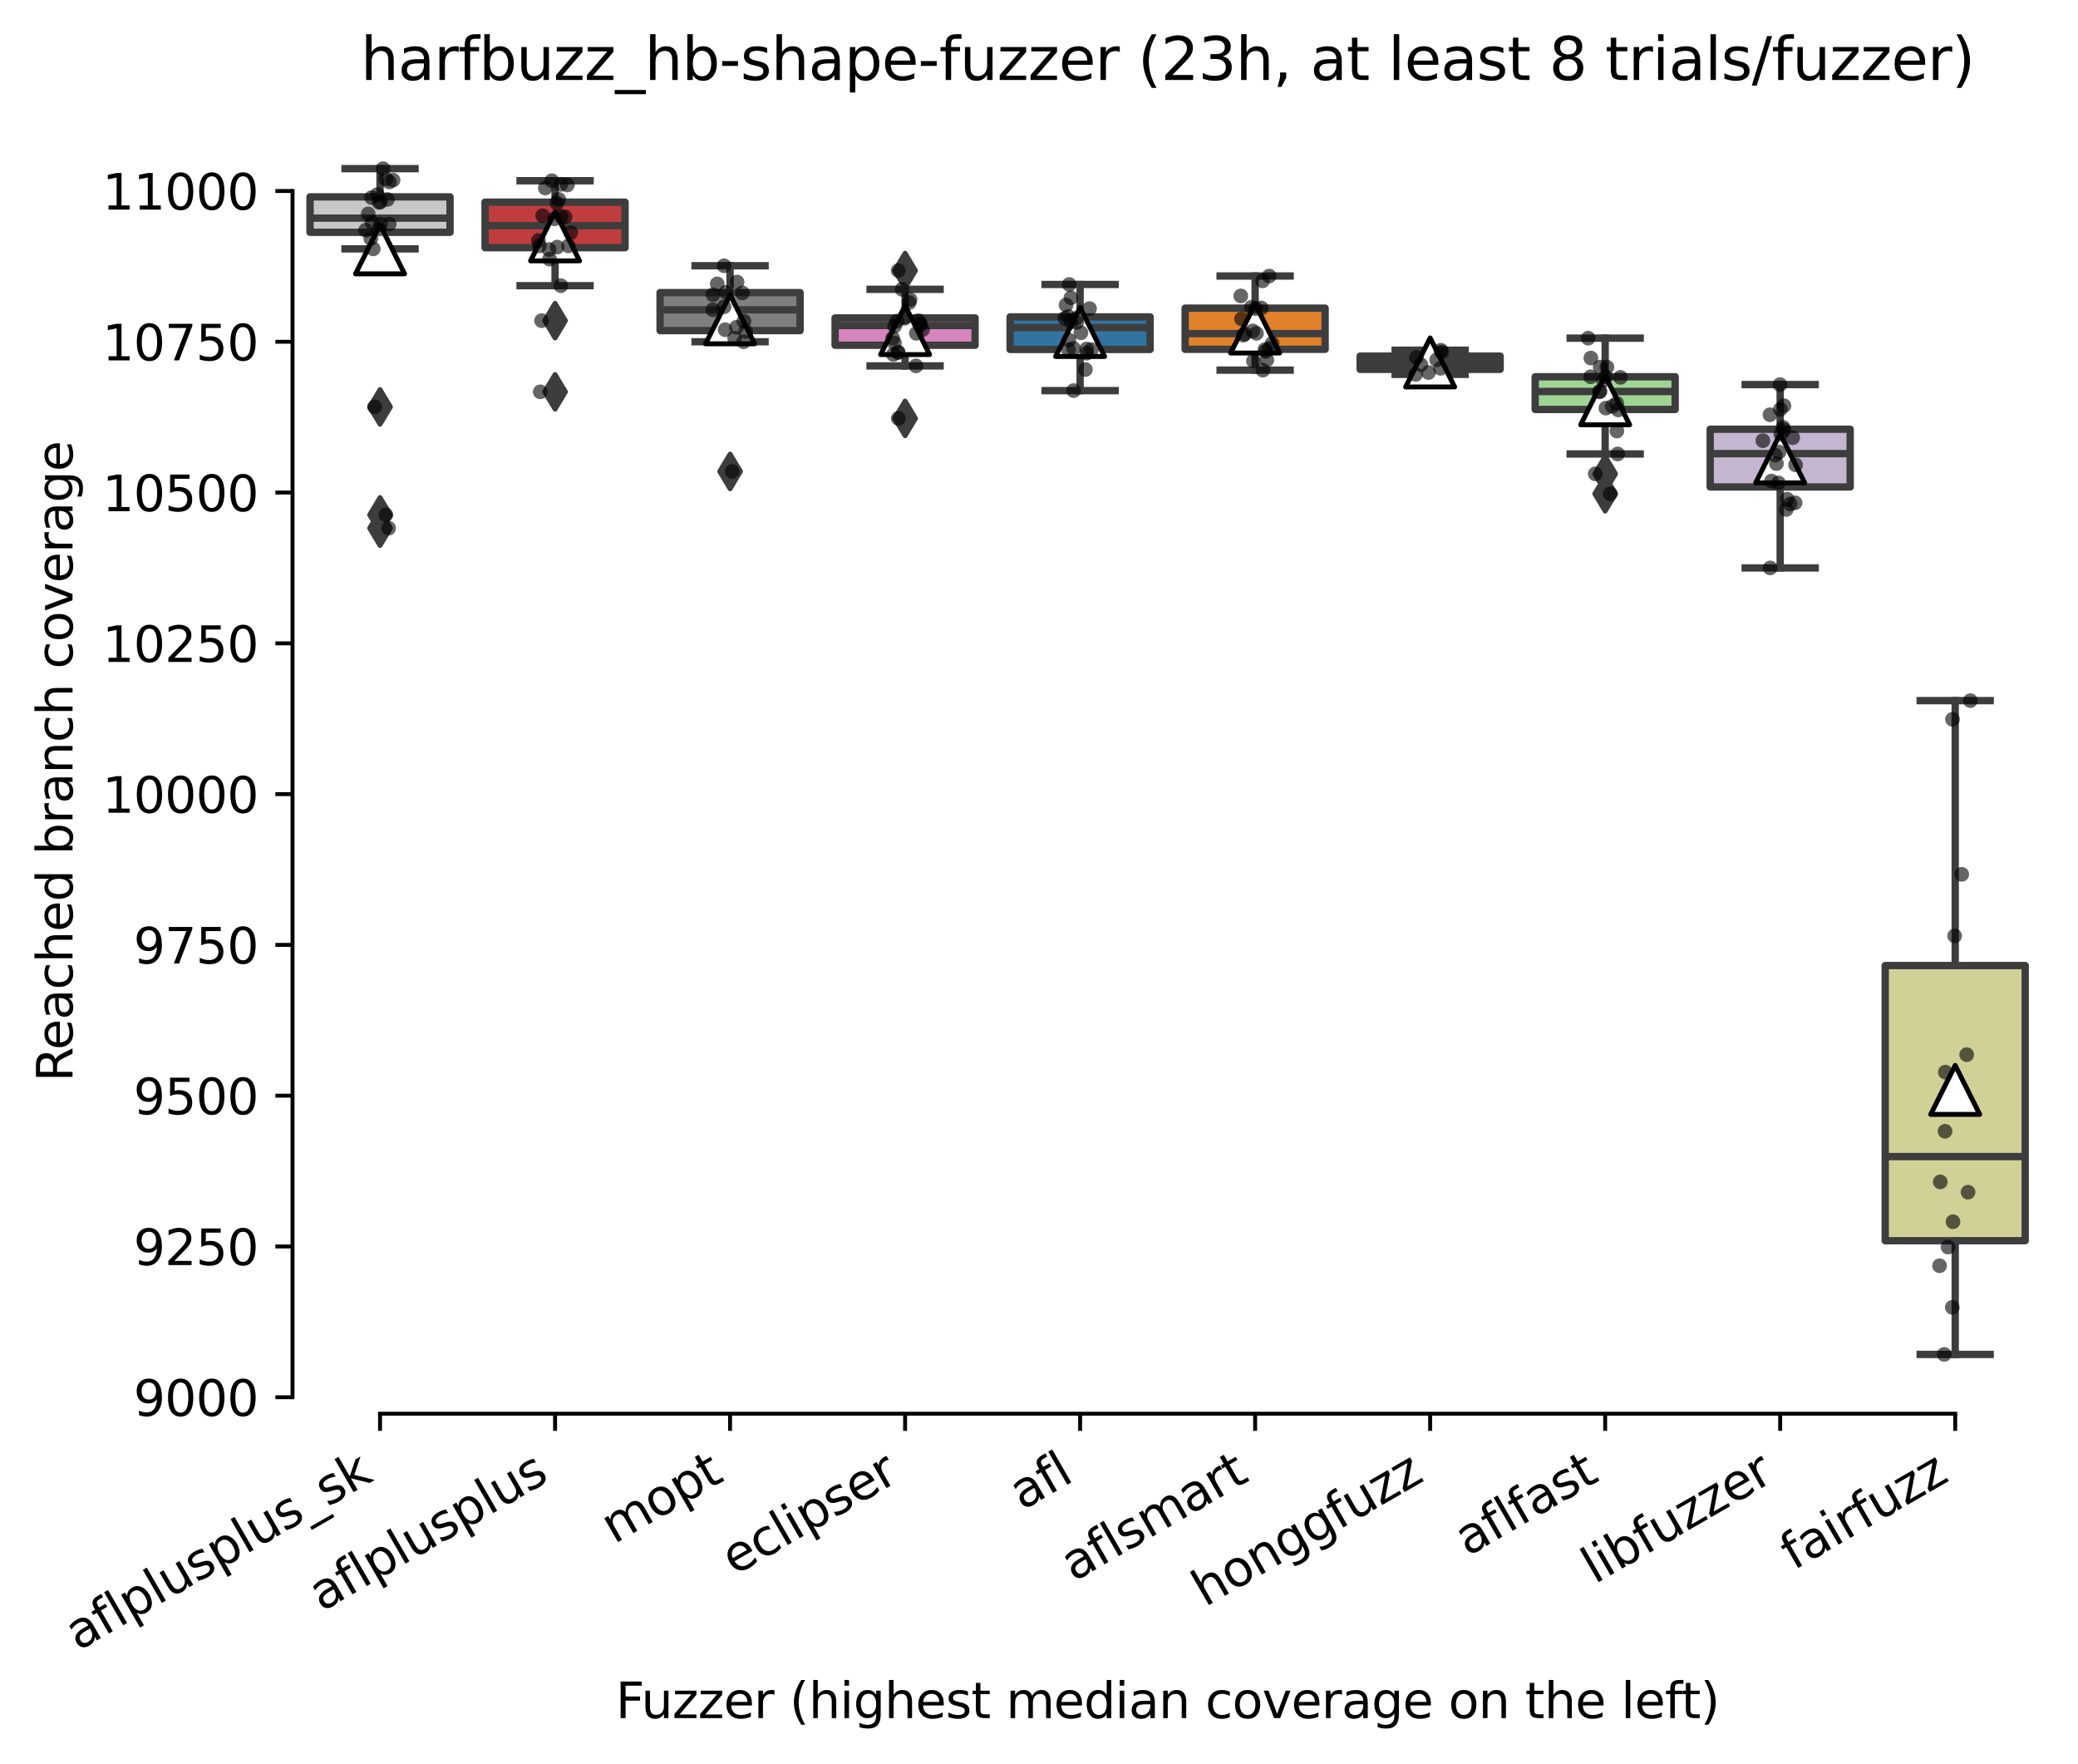 <?xml version="1.0" encoding="utf-8" standalone="no"?>
<!DOCTYPE svg PUBLIC "-//W3C//DTD SVG 1.1//EN"
  "http://www.w3.org/Graphics/SVG/1.1/DTD/svg11.dtd">
<svg xmlns:xlink="http://www.w3.org/1999/xlink" width="424.011pt" height="359.817pt" viewBox="0 0 424.011 359.817" xmlns="http://www.w3.org/2000/svg" version="1.1">
 <defs>
  <style type="text/css">*{stroke-linejoin: round; stroke-linecap: butt}</style>
 </defs>
 <g id="figure_1">
  <g id="patch_1">
   <path d="M 0 359.817 
L 424.011 359.817 
L 424.011 0 
L 0 0 
z
" style="fill: #ffffff"/>
  </g>
  <g id="axes_1">
   <g id="patch_2">
    <path d="M 59.691 288.43 
L 416.811 288.43 
L 416.811 22.318 
L 59.691 22.318 
z
" style="fill: #ffffff"/>
   </g>
   <g id="patch_3">
    <path d="M 63.262 47.396 
L 91.831 47.396 
L 91.831 40.167 
L 63.262 40.167 
L 63.262 47.396 
z
" clip-path="url(#pbd5bb87bd3)" style="fill: #c7c7c7; stroke: #3d3d3d; stroke-width: 1.5; stroke-linejoin: miter"/>
   </g>
   <g id="patch_4">
    <path d="M 98.974 50.534 
L 127.543 50.534 
L 127.543 41.244 
L 98.974 41.244 
L 98.974 50.534 
z
" clip-path="url(#pbd5bb87bd3)" style="fill: #c03d3e; stroke: #3d3d3d; stroke-width: 1.5; stroke-linejoin: miter"/>
   </g>
   <g id="patch_5">
    <path d="M 134.686 67.454 
L 163.255 67.454 
L 163.255 59.701 
L 134.686 59.701 
L 134.686 67.454 
z
" clip-path="url(#pbd5bb87bd3)" style="fill: #7f7f7f; stroke: #3d3d3d; stroke-width: 1.5; stroke-linejoin: miter"/>
   </g>
   <g id="patch_6">
    <path d="M 170.398 70.438 
L 198.967 70.438 
L 198.967 64.869 
L 170.398 64.869 
L 170.398 70.438 
z
" clip-path="url(#pbd5bb87bd3)" style="fill: #d684bd; stroke: #3d3d3d; stroke-width: 1.5; stroke-linejoin: miter"/>
   </g>
   <g id="patch_7">
    <path d="M 206.11 71.299 
L 234.679 71.299 
L 234.679 64.654 
L 206.11 64.654 
L 206.11 71.299 
z
" clip-path="url(#pbd5bb87bd3)" style="fill: #3274a1; stroke: #3d3d3d; stroke-width: 1.5; stroke-linejoin: miter"/>
   </g>
   <g id="patch_8">
    <path d="M 241.822 71.268 
L 270.391 71.268 
L 270.391 62.87 
L 241.822 62.87 
L 241.822 71.268 
z
" clip-path="url(#pbd5bb87bd3)" style="fill: #e1812c; stroke: #3d3d3d; stroke-width: 1.5; stroke-linejoin: miter"/>
   </g>
   <g id="patch_9">
    <path d="M 277.534 75.36 
L 306.103 75.36 
L 306.103 72.652 
L 277.534 72.652 
L 277.534 75.36 
z
" clip-path="url(#pbd5bb87bd3)" style="fill: #3a923a; stroke: #3d3d3d; stroke-width: 1.5; stroke-linejoin: miter"/>
   </g>
   <g id="patch_10">
    <path d="M 313.246 83.543 
L 341.815 83.543 
L 341.815 76.867 
L 313.246 76.867 
L 313.246 83.543 
z
" clip-path="url(#pbd5bb87bd3)" style="fill: #9fd495; stroke: #3d3d3d; stroke-width: 1.5; stroke-linejoin: miter"/>
   </g>
   <g id="patch_11">
    <path d="M 348.958 99.355 
L 377.527 99.355 
L 377.527 87.573 
L 348.958 87.573 
L 348.958 99.355 
z
" clip-path="url(#pbd5bb87bd3)" style="fill: #c4b5d0; stroke: #3d3d3d; stroke-width: 1.5; stroke-linejoin: miter"/>
   </g>
   <g id="patch_12">
    <path d="M 384.67 253.139 
L 413.239 253.139 
L 413.239 196.996 
L 384.67 196.996 
L 384.67 253.139 
z
" clip-path="url(#pbd5bb87bd3)" style="fill: #d1d197; stroke: #3d3d3d; stroke-width: 1.5; stroke-linejoin: miter"/>
   </g>
   <g id="matplotlib.axis_1">
    <g id="xtick_1">
     <g id="line2d_1">
      <defs>
       <path id="m20d1367f6a" d="M 0 0 
L 0 3.5 
" style="stroke: #000000; stroke-width: 0.8"/>
      </defs>
      <g>
       <use xlink:href="#m20d1367f6a" x="77.547" y="288.43" style="stroke: #000000; stroke-width: 0.8"/>
      </g>
     </g>
     <g id="text_1">
      <!-- aflplusplus_sk -->
      <g transform="translate(15.942 336.897) rotate(-30) scale(0.1 -0.1)">
       <defs>
        <path id="DejaVuSans-61" d="M 2194 1759 
Q 1497 1759 1228 1600 
Q 959 1441 959 1056 
Q 959 750 1161 570 
Q 1363 391 1709 391 
Q 2188 391 2477 730 
Q 2766 1069 2766 1631 
L 2766 1759 
L 2194 1759 
z
M 3341 1997 
L 3341 0 
L 2766 0 
L 2766 531 
Q 2569 213 2275 61 
Q 1981 -91 1556 -91 
Q 1019 -91 701 211 
Q 384 513 384 1019 
Q 384 1609 779 1909 
Q 1175 2209 1959 2209 
L 2766 2209 
L 2766 2266 
Q 2766 2663 2505 2880 
Q 2244 3097 1772 3097 
Q 1472 3097 1187 3025 
Q 903 2953 641 2809 
L 641 3341 
Q 956 3463 1253 3523 
Q 1550 3584 1831 3584 
Q 2591 3584 2966 3190 
Q 3341 2797 3341 1997 
z
" transform="scale(0.016)"/>
        <path id="DejaVuSans-66" d="M 2375 4863 
L 2375 4384 
L 1825 4384 
Q 1516 4384 1395 4259 
Q 1275 4134 1275 3809 
L 1275 3500 
L 2222 3500 
L 2222 3053 
L 1275 3053 
L 1275 0 
L 697 0 
L 697 3053 
L 147 3053 
L 147 3500 
L 697 3500 
L 697 3744 
Q 697 4328 969 4595 
Q 1241 4863 1831 4863 
L 2375 4863 
z
" transform="scale(0.016)"/>
        <path id="DejaVuSans-6c" d="M 603 4863 
L 1178 4863 
L 1178 0 
L 603 0 
L 603 4863 
z
" transform="scale(0.016)"/>
        <path id="DejaVuSans-70" d="M 1159 525 
L 1159 -1331 
L 581 -1331 
L 581 3500 
L 1159 3500 
L 1159 2969 
Q 1341 3281 1617 3432 
Q 1894 3584 2278 3584 
Q 2916 3584 3314 3078 
Q 3713 2572 3713 1747 
Q 3713 922 3314 415 
Q 2916 -91 2278 -91 
Q 1894 -91 1617 61 
Q 1341 213 1159 525 
z
M 3116 1747 
Q 3116 2381 2855 2742 
Q 2594 3103 2138 3103 
Q 1681 3103 1420 2742 
Q 1159 2381 1159 1747 
Q 1159 1113 1420 752 
Q 1681 391 2138 391 
Q 2594 391 2855 752 
Q 3116 1113 3116 1747 
z
" transform="scale(0.016)"/>
        <path id="DejaVuSans-75" d="M 544 1381 
L 544 3500 
L 1119 3500 
L 1119 1403 
Q 1119 906 1312 657 
Q 1506 409 1894 409 
Q 2359 409 2629 706 
Q 2900 1003 2900 1516 
L 2900 3500 
L 3475 3500 
L 3475 0 
L 2900 0 
L 2900 538 
Q 2691 219 2414 64 
Q 2138 -91 1772 -91 
Q 1169 -91 856 284 
Q 544 659 544 1381 
z
M 1991 3584 
L 1991 3584 
z
" transform="scale(0.016)"/>
        <path id="DejaVuSans-73" d="M 2834 3397 
L 2834 2853 
Q 2591 2978 2328 3040 
Q 2066 3103 1784 3103 
Q 1356 3103 1142 2972 
Q 928 2841 928 2578 
Q 928 2378 1081 2264 
Q 1234 2150 1697 2047 
L 1894 2003 
Q 2506 1872 2764 1633 
Q 3022 1394 3022 966 
Q 3022 478 2636 193 
Q 2250 -91 1575 -91 
Q 1294 -91 989 -36 
Q 684 19 347 128 
L 347 722 
Q 666 556 975 473 
Q 1284 391 1588 391 
Q 1994 391 2212 530 
Q 2431 669 2431 922 
Q 2431 1156 2273 1281 
Q 2116 1406 1581 1522 
L 1381 1569 
Q 847 1681 609 1914 
Q 372 2147 372 2553 
Q 372 3047 722 3315 
Q 1072 3584 1716 3584 
Q 2034 3584 2315 3537 
Q 2597 3491 2834 3397 
z
" transform="scale(0.016)"/>
        <path id="DejaVuSans-5f" d="M 3263 -1063 
L 3263 -1509 
L -63 -1509 
L -63 -1063 
L 3263 -1063 
z
" transform="scale(0.016)"/>
        <path id="DejaVuSans-6b" d="M 581 4863 
L 1159 4863 
L 1159 1991 
L 2875 3500 
L 3609 3500 
L 1753 1863 
L 3688 0 
L 2938 0 
L 1159 1709 
L 1159 0 
L 581 0 
L 581 4863 
z
" transform="scale(0.016)"/>
       </defs>
       <use xlink:href="#DejaVuSans-61"/>
       <use xlink:href="#DejaVuSans-66" x="61.279"/>
       <use xlink:href="#DejaVuSans-6c" x="96.484"/>
       <use xlink:href="#DejaVuSans-70" x="124.268"/>
       <use xlink:href="#DejaVuSans-6c" x="187.744"/>
       <use xlink:href="#DejaVuSans-75" x="215.527"/>
       <use xlink:href="#DejaVuSans-73" x="278.906"/>
       <use xlink:href="#DejaVuSans-70" x="331.006"/>
       <use xlink:href="#DejaVuSans-6c" x="394.482"/>
       <use xlink:href="#DejaVuSans-75" x="422.266"/>
       <use xlink:href="#DejaVuSans-73" x="485.645"/>
       <use xlink:href="#DejaVuSans-5f" x="537.744"/>
       <use xlink:href="#DejaVuSans-73" x="587.744"/>
       <use xlink:href="#DejaVuSans-6b" x="639.844"/>
      </g>
     </g>
    </g>
    <g id="xtick_2">
     <g id="line2d_2">
      <g>
       <use xlink:href="#m20d1367f6a" x="113.259" y="288.43" style="stroke: #000000; stroke-width: 0.8"/>
      </g>
     </g>
     <g id="text_2">
      <!-- aflplusplus -->
      <g transform="translate(65.65 328.897) rotate(-30) scale(0.1 -0.1)">
       <use xlink:href="#DejaVuSans-61"/>
       <use xlink:href="#DejaVuSans-66" x="61.279"/>
       <use xlink:href="#DejaVuSans-6c" x="96.484"/>
       <use xlink:href="#DejaVuSans-70" x="124.268"/>
       <use xlink:href="#DejaVuSans-6c" x="187.744"/>
       <use xlink:href="#DejaVuSans-75" x="215.527"/>
       <use xlink:href="#DejaVuSans-73" x="278.906"/>
       <use xlink:href="#DejaVuSans-70" x="331.006"/>
       <use xlink:href="#DejaVuSans-6c" x="394.482"/>
       <use xlink:href="#DejaVuSans-75" x="422.266"/>
       <use xlink:href="#DejaVuSans-73" x="485.645"/>
      </g>
     </g>
    </g>
    <g id="xtick_3">
     <g id="line2d_3">
      <g>
       <use xlink:href="#m20d1367f6a" x="148.971" y="288.43" style="stroke: #000000; stroke-width: 0.8"/>
      </g>
     </g>
     <g id="text_3">
      <!-- mopt -->
      <g transform="translate(125.303 315.075) rotate(-30) scale(0.1 -0.1)">
       <defs>
        <path id="DejaVuSans-6d" d="M 3328 2828 
Q 3544 3216 3844 3400 
Q 4144 3584 4550 3584 
Q 5097 3584 5394 3201 
Q 5691 2819 5691 2113 
L 5691 0 
L 5113 0 
L 5113 2094 
Q 5113 2597 4934 2840 
Q 4756 3084 4391 3084 
Q 3944 3084 3684 2787 
Q 3425 2491 3425 1978 
L 3425 0 
L 2847 0 
L 2847 2094 
Q 2847 2600 2669 2842 
Q 2491 3084 2119 3084 
Q 1678 3084 1418 2786 
Q 1159 2488 1159 1978 
L 1159 0 
L 581 0 
L 581 3500 
L 1159 3500 
L 1159 2956 
Q 1356 3278 1631 3431 
Q 1906 3584 2284 3584 
Q 2666 3584 2933 3390 
Q 3200 3197 3328 2828 
z
" transform="scale(0.016)"/>
        <path id="DejaVuSans-6f" d="M 1959 3097 
Q 1497 3097 1228 2736 
Q 959 2375 959 1747 
Q 959 1119 1226 758 
Q 1494 397 1959 397 
Q 2419 397 2687 759 
Q 2956 1122 2956 1747 
Q 2956 2369 2687 2733 
Q 2419 3097 1959 3097 
z
M 1959 3584 
Q 2709 3584 3137 3096 
Q 3566 2609 3566 1747 
Q 3566 888 3137 398 
Q 2709 -91 1959 -91 
Q 1206 -91 779 398 
Q 353 888 353 1747 
Q 353 2609 779 3096 
Q 1206 3584 1959 3584 
z
" transform="scale(0.016)"/>
        <path id="DejaVuSans-74" d="M 1172 4494 
L 1172 3500 
L 2356 3500 
L 2356 3053 
L 1172 3053 
L 1172 1153 
Q 1172 725 1289 603 
Q 1406 481 1766 481 
L 2356 481 
L 2356 0 
L 1766 0 
Q 1100 0 847 248 
Q 594 497 594 1153 
L 594 3053 
L 172 3053 
L 172 3500 
L 594 3500 
L 594 4494 
L 1172 4494 
z
" transform="scale(0.016)"/>
       </defs>
       <use xlink:href="#DejaVuSans-6d"/>
       <use xlink:href="#DejaVuSans-6f" x="97.412"/>
       <use xlink:href="#DejaVuSans-70" x="158.594"/>
       <use xlink:href="#DejaVuSans-74" x="222.07"/>
      </g>
     </g>
    </g>
    <g id="xtick_4">
     <g id="line2d_4">
      <g>
       <use xlink:href="#m20d1367f6a" x="184.683" y="288.43" style="stroke: #000000; stroke-width: 0.8"/>
      </g>
     </g>
     <g id="text_4">
      <!-- eclipser -->
      <g transform="translate(149.842 321.525) rotate(-30) scale(0.1 -0.1)">
       <defs>
        <path id="DejaVuSans-65" d="M 3597 1894 
L 3597 1613 
L 953 1613 
Q 991 1019 1311 708 
Q 1631 397 2203 397 
Q 2534 397 2845 478 
Q 3156 559 3463 722 
L 3463 178 
Q 3153 47 2828 -22 
Q 2503 -91 2169 -91 
Q 1331 -91 842 396 
Q 353 884 353 1716 
Q 353 2575 817 3079 
Q 1281 3584 2069 3584 
Q 2775 3584 3186 3129 
Q 3597 2675 3597 1894 
z
M 3022 2063 
Q 3016 2534 2758 2815 
Q 2500 3097 2075 3097 
Q 1594 3097 1305 2825 
Q 1016 2553 972 2059 
L 3022 2063 
z
" transform="scale(0.016)"/>
        <path id="DejaVuSans-63" d="M 3122 3366 
L 3122 2828 
Q 2878 2963 2633 3030 
Q 2388 3097 2138 3097 
Q 1578 3097 1268 2742 
Q 959 2388 959 1747 
Q 959 1106 1268 751 
Q 1578 397 2138 397 
Q 2388 397 2633 464 
Q 2878 531 3122 666 
L 3122 134 
Q 2881 22 2623 -34 
Q 2366 -91 2075 -91 
Q 1284 -91 818 406 
Q 353 903 353 1747 
Q 353 2603 823 3093 
Q 1294 3584 2113 3584 
Q 2378 3584 2631 3529 
Q 2884 3475 3122 3366 
z
" transform="scale(0.016)"/>
        <path id="DejaVuSans-69" d="M 603 3500 
L 1178 3500 
L 1178 0 
L 603 0 
L 603 3500 
z
M 603 4863 
L 1178 4863 
L 1178 4134 
L 603 4134 
L 603 4863 
z
" transform="scale(0.016)"/>
        <path id="DejaVuSans-72" d="M 2631 2963 
Q 2534 3019 2420 3045 
Q 2306 3072 2169 3072 
Q 1681 3072 1420 2755 
Q 1159 2438 1159 1844 
L 1159 0 
L 581 0 
L 581 3500 
L 1159 3500 
L 1159 2956 
Q 1341 3275 1631 3429 
Q 1922 3584 2338 3584 
Q 2397 3584 2469 3576 
Q 2541 3569 2628 3553 
L 2631 2963 
z
" transform="scale(0.016)"/>
       </defs>
       <use xlink:href="#DejaVuSans-65"/>
       <use xlink:href="#DejaVuSans-63" x="61.523"/>
       <use xlink:href="#DejaVuSans-6c" x="116.504"/>
       <use xlink:href="#DejaVuSans-69" x="144.287"/>
       <use xlink:href="#DejaVuSans-70" x="172.07"/>
       <use xlink:href="#DejaVuSans-73" x="235.547"/>
       <use xlink:href="#DejaVuSans-65" x="287.646"/>
       <use xlink:href="#DejaVuSans-72" x="349.17"/>
      </g>
     </g>
    </g>
    <g id="xtick_5">
     <g id="line2d_5">
      <g>
       <use xlink:href="#m20d1367f6a" x="220.395" y="288.43" style="stroke: #000000; stroke-width: 0.8"/>
      </g>
     </g>
     <g id="text_5">
      <!-- afl -->
      <g transform="translate(208.593 308.224) rotate(-30) scale(0.1 -0.1)">
       <use xlink:href="#DejaVuSans-61"/>
       <use xlink:href="#DejaVuSans-66" x="61.279"/>
       <use xlink:href="#DejaVuSans-6c" x="96.484"/>
      </g>
     </g>
    </g>
    <g id="xtick_6">
     <g id="line2d_6">
      <g>
       <use xlink:href="#m20d1367f6a" x="256.107" y="288.43" style="stroke: #000000; stroke-width: 0.8"/>
      </g>
     </g>
     <g id="text_6">
      <!-- aflsmart -->
      <g transform="translate(219.096 322.779) rotate(-30) scale(0.1 -0.1)">
       <use xlink:href="#DejaVuSans-61"/>
       <use xlink:href="#DejaVuSans-66" x="61.279"/>
       <use xlink:href="#DejaVuSans-6c" x="96.484"/>
       <use xlink:href="#DejaVuSans-73" x="124.268"/>
       <use xlink:href="#DejaVuSans-6d" x="176.367"/>
       <use xlink:href="#DejaVuSans-61" x="273.779"/>
       <use xlink:href="#DejaVuSans-72" x="335.059"/>
       <use xlink:href="#DejaVuSans-74" x="376.172"/>
      </g>
     </g>
    </g>
    <g id="xtick_7">
     <g id="line2d_7">
      <g>
       <use xlink:href="#m20d1367f6a" x="291.819" y="288.43" style="stroke: #000000; stroke-width: 0.8"/>
      </g>
     </g>
     <g id="text_7">
      <!-- honggfuzz -->
      <g transform="translate(245.879 327.933) rotate(-30) scale(0.1 -0.1)">
       <defs>
        <path id="DejaVuSans-68" d="M 3513 2113 
L 3513 0 
L 2938 0 
L 2938 2094 
Q 2938 2591 2744 2837 
Q 2550 3084 2163 3084 
Q 1697 3084 1428 2787 
Q 1159 2491 1159 1978 
L 1159 0 
L 581 0 
L 581 4863 
L 1159 4863 
L 1159 2956 
Q 1366 3272 1645 3428 
Q 1925 3584 2291 3584 
Q 2894 3584 3203 3211 
Q 3513 2838 3513 2113 
z
" transform="scale(0.016)"/>
        <path id="DejaVuSans-6e" d="M 3513 2113 
L 3513 0 
L 2938 0 
L 2938 2094 
Q 2938 2591 2744 2837 
Q 2550 3084 2163 3084 
Q 1697 3084 1428 2787 
Q 1159 2491 1159 1978 
L 1159 0 
L 581 0 
L 581 3500 
L 1159 3500 
L 1159 2956 
Q 1366 3272 1645 3428 
Q 1925 3584 2291 3584 
Q 2894 3584 3203 3211 
Q 3513 2838 3513 2113 
z
" transform="scale(0.016)"/>
        <path id="DejaVuSans-67" d="M 2906 1791 
Q 2906 2416 2648 2759 
Q 2391 3103 1925 3103 
Q 1463 3103 1205 2759 
Q 947 2416 947 1791 
Q 947 1169 1205 825 
Q 1463 481 1925 481 
Q 2391 481 2648 825 
Q 2906 1169 2906 1791 
z
M 3481 434 
Q 3481 -459 3084 -895 
Q 2688 -1331 1869 -1331 
Q 1566 -1331 1297 -1286 
Q 1028 -1241 775 -1147 
L 775 -588 
Q 1028 -725 1275 -790 
Q 1522 -856 1778 -856 
Q 2344 -856 2625 -561 
Q 2906 -266 2906 331 
L 2906 616 
Q 2728 306 2450 153 
Q 2172 0 1784 0 
Q 1141 0 747 490 
Q 353 981 353 1791 
Q 353 2603 747 3093 
Q 1141 3584 1784 3584 
Q 2172 3584 2450 3431 
Q 2728 3278 2906 2969 
L 2906 3500 
L 3481 3500 
L 3481 434 
z
" transform="scale(0.016)"/>
        <path id="DejaVuSans-7a" d="M 353 3500 
L 3084 3500 
L 3084 2975 
L 922 459 
L 3084 459 
L 3084 0 
L 275 0 
L 275 525 
L 2438 3041 
L 353 3041 
L 353 3500 
z
" transform="scale(0.016)"/>
       </defs>
       <use xlink:href="#DejaVuSans-68"/>
       <use xlink:href="#DejaVuSans-6f" x="63.379"/>
       <use xlink:href="#DejaVuSans-6e" x="124.561"/>
       <use xlink:href="#DejaVuSans-67" x="187.939"/>
       <use xlink:href="#DejaVuSans-67" x="251.416"/>
       <use xlink:href="#DejaVuSans-66" x="314.893"/>
       <use xlink:href="#DejaVuSans-75" x="350.098"/>
       <use xlink:href="#DejaVuSans-7a" x="413.477"/>
       <use xlink:href="#DejaVuSans-7a" x="465.967"/>
      </g>
     </g>
    </g>
    <g id="xtick_8">
     <g id="line2d_8">
      <g>
       <use xlink:href="#m20d1367f6a" x="327.531" y="288.43" style="stroke: #000000; stroke-width: 0.8"/>
      </g>
     </g>
     <g id="text_8">
      <!-- aflfast -->
      <g transform="translate(299.467 317.613) rotate(-30) scale(0.1 -0.1)">
       <use xlink:href="#DejaVuSans-61"/>
       <use xlink:href="#DejaVuSans-66" x="61.279"/>
       <use xlink:href="#DejaVuSans-6c" x="96.484"/>
       <use xlink:href="#DejaVuSans-66" x="124.268"/>
       <use xlink:href="#DejaVuSans-61" x="159.473"/>
       <use xlink:href="#DejaVuSans-73" x="220.752"/>
       <use xlink:href="#DejaVuSans-74" x="272.852"/>
      </g>
     </g>
    </g>
    <g id="xtick_9">
     <g id="line2d_9">
      <g>
       <use xlink:href="#m20d1367f6a" x="363.243" y="288.43" style="stroke: #000000; stroke-width: 0.8"/>
      </g>
     </g>
     <g id="text_9">
      <!-- libfuzzer -->
      <g transform="translate(325.376 323.272) rotate(-30) scale(0.1 -0.1)">
       <defs>
        <path id="DejaVuSans-62" d="M 3116 1747 
Q 3116 2381 2855 2742 
Q 2594 3103 2138 3103 
Q 1681 3103 1420 2742 
Q 1159 2381 1159 1747 
Q 1159 1113 1420 752 
Q 1681 391 2138 391 
Q 2594 391 2855 752 
Q 3116 1113 3116 1747 
z
M 1159 2969 
Q 1341 3281 1617 3432 
Q 1894 3584 2278 3584 
Q 2916 3584 3314 3078 
Q 3713 2572 3713 1747 
Q 3713 922 3314 415 
Q 2916 -91 2278 -91 
Q 1894 -91 1617 61 
Q 1341 213 1159 525 
L 1159 0 
L 581 0 
L 581 4863 
L 1159 4863 
L 1159 2969 
z
" transform="scale(0.016)"/>
       </defs>
       <use xlink:href="#DejaVuSans-6c"/>
       <use xlink:href="#DejaVuSans-69" x="27.783"/>
       <use xlink:href="#DejaVuSans-62" x="55.566"/>
       <use xlink:href="#DejaVuSans-66" x="119.043"/>
       <use xlink:href="#DejaVuSans-75" x="154.248"/>
       <use xlink:href="#DejaVuSans-7a" x="217.627"/>
       <use xlink:href="#DejaVuSans-7a" x="270.117"/>
       <use xlink:href="#DejaVuSans-65" x="322.607"/>
       <use xlink:href="#DejaVuSans-72" x="384.131"/>
      </g>
     </g>
    </g>
    <g id="xtick_10">
     <g id="line2d_10">
      <g>
       <use xlink:href="#m20d1367f6a" x="398.955" y="288.43" style="stroke: #000000; stroke-width: 0.8"/>
      </g>
     </g>
     <g id="text_10">
      <!-- fairfuzz -->
      <g transform="translate(365.965 320.457) rotate(-30) scale(0.1 -0.1)">
       <use xlink:href="#DejaVuSans-66"/>
       <use xlink:href="#DejaVuSans-61" x="35.205"/>
       <use xlink:href="#DejaVuSans-69" x="96.484"/>
       <use xlink:href="#DejaVuSans-72" x="124.268"/>
       <use xlink:href="#DejaVuSans-66" x="165.381"/>
       <use xlink:href="#DejaVuSans-75" x="200.586"/>
       <use xlink:href="#DejaVuSans-7a" x="263.965"/>
       <use xlink:href="#DejaVuSans-7a" x="316.455"/>
      </g>
     </g>
    </g>
    <g id="text_11">
     <!-- Fuzzer (highest median coverage on the left) -->
     <g transform="translate(125.633 350.538) scale(0.1 -0.1)">
      <defs>
       <path id="DejaVuSans-46" d="M 628 4666 
L 3309 4666 
L 3309 4134 
L 1259 4134 
L 1259 2759 
L 3109 2759 
L 3109 2228 
L 1259 2228 
L 1259 0 
L 628 0 
L 628 4666 
z
" transform="scale(0.016)"/>
       <path id="DejaVuSans-20" transform="scale(0.016)"/>
       <path id="DejaVuSans-28" d="M 1984 4856 
Q 1566 4138 1362 3434 
Q 1159 2731 1159 2009 
Q 1159 1288 1364 580 
Q 1569 -128 1984 -844 
L 1484 -844 
Q 1016 -109 783 600 
Q 550 1309 550 2009 
Q 550 2706 781 3412 
Q 1013 4119 1484 4856 
L 1984 4856 
z
" transform="scale(0.016)"/>
       <path id="DejaVuSans-64" d="M 2906 2969 
L 2906 4863 
L 3481 4863 
L 3481 0 
L 2906 0 
L 2906 525 
Q 2725 213 2448 61 
Q 2172 -91 1784 -91 
Q 1150 -91 751 415 
Q 353 922 353 1747 
Q 353 2572 751 3078 
Q 1150 3584 1784 3584 
Q 2172 3584 2448 3432 
Q 2725 3281 2906 2969 
z
M 947 1747 
Q 947 1113 1208 752 
Q 1469 391 1925 391 
Q 2381 391 2643 752 
Q 2906 1113 2906 1747 
Q 2906 2381 2643 2742 
Q 2381 3103 1925 3103 
Q 1469 3103 1208 2742 
Q 947 2381 947 1747 
z
" transform="scale(0.016)"/>
       <path id="DejaVuSans-76" d="M 191 3500 
L 800 3500 
L 1894 563 
L 2988 3500 
L 3597 3500 
L 2284 0 
L 1503 0 
L 191 3500 
z
" transform="scale(0.016)"/>
       <path id="DejaVuSans-29" d="M 513 4856 
L 1013 4856 
Q 1481 4119 1714 3412 
Q 1947 2706 1947 2009 
Q 1947 1309 1714 600 
Q 1481 -109 1013 -844 
L 513 -844 
Q 928 -128 1133 580 
Q 1338 1288 1338 2009 
Q 1338 2731 1133 3434 
Q 928 4138 513 4856 
z
" transform="scale(0.016)"/>
      </defs>
      <use xlink:href="#DejaVuSans-46"/>
      <use xlink:href="#DejaVuSans-75" x="52.02"/>
      <use xlink:href="#DejaVuSans-7a" x="115.398"/>
      <use xlink:href="#DejaVuSans-7a" x="167.889"/>
      <use xlink:href="#DejaVuSans-65" x="220.379"/>
      <use xlink:href="#DejaVuSans-72" x="281.902"/>
      <use xlink:href="#DejaVuSans-20" x="323.016"/>
      <use xlink:href="#DejaVuSans-28" x="354.803"/>
      <use xlink:href="#DejaVuSans-68" x="393.816"/>
      <use xlink:href="#DejaVuSans-69" x="457.195"/>
      <use xlink:href="#DejaVuSans-67" x="484.979"/>
      <use xlink:href="#DejaVuSans-68" x="548.455"/>
      <use xlink:href="#DejaVuSans-65" x="611.834"/>
      <use xlink:href="#DejaVuSans-73" x="673.357"/>
      <use xlink:href="#DejaVuSans-74" x="725.457"/>
      <use xlink:href="#DejaVuSans-20" x="764.666"/>
      <use xlink:href="#DejaVuSans-6d" x="796.453"/>
      <use xlink:href="#DejaVuSans-65" x="893.865"/>
      <use xlink:href="#DejaVuSans-64" x="955.389"/>
      <use xlink:href="#DejaVuSans-69" x="1018.865"/>
      <use xlink:href="#DejaVuSans-61" x="1046.648"/>
      <use xlink:href="#DejaVuSans-6e" x="1107.928"/>
      <use xlink:href="#DejaVuSans-20" x="1171.307"/>
      <use xlink:href="#DejaVuSans-63" x="1203.094"/>
      <use xlink:href="#DejaVuSans-6f" x="1258.074"/>
      <use xlink:href="#DejaVuSans-76" x="1319.256"/>
      <use xlink:href="#DejaVuSans-65" x="1378.436"/>
      <use xlink:href="#DejaVuSans-72" x="1439.959"/>
      <use xlink:href="#DejaVuSans-61" x="1481.072"/>
      <use xlink:href="#DejaVuSans-67" x="1542.352"/>
      <use xlink:href="#DejaVuSans-65" x="1605.828"/>
      <use xlink:href="#DejaVuSans-20" x="1667.352"/>
      <use xlink:href="#DejaVuSans-6f" x="1699.139"/>
      <use xlink:href="#DejaVuSans-6e" x="1760.32"/>
      <use xlink:href="#DejaVuSans-20" x="1823.699"/>
      <use xlink:href="#DejaVuSans-74" x="1855.486"/>
      <use xlink:href="#DejaVuSans-68" x="1894.695"/>
      <use xlink:href="#DejaVuSans-65" x="1958.074"/>
      <use xlink:href="#DejaVuSans-20" x="2019.598"/>
      <use xlink:href="#DejaVuSans-6c" x="2051.385"/>
      <use xlink:href="#DejaVuSans-65" x="2079.168"/>
      <use xlink:href="#DejaVuSans-66" x="2140.691"/>
      <use xlink:href="#DejaVuSans-74" x="2174.146"/>
      <use xlink:href="#DejaVuSans-29" x="2213.355"/>
     </g>
    </g>
   </g>
   <g id="matplotlib.axis_2">
    <g id="ytick_1">
     <g id="line2d_11">
      <defs>
       <path id="m0ad71914b4" d="M 0 0 
L -3.5 0 
" style="stroke: #000000; stroke-width: 0.8"/>
      </defs>
      <g>
       <use xlink:href="#m0ad71914b4" x="59.691" y="285.071" style="stroke: #000000; stroke-width: 0.8"/>
      </g>
     </g>
     <g id="text_12">
      <!-- 9000 -->
      <g transform="translate(27.241 288.87) scale(0.1 -0.1)">
       <defs>
        <path id="DejaVuSans-39" d="M 703 97 
L 703 672 
Q 941 559 1184 500 
Q 1428 441 1663 441 
Q 2288 441 2617 861 
Q 2947 1281 2994 2138 
Q 2813 1869 2534 1725 
Q 2256 1581 1919 1581 
Q 1219 1581 811 2004 
Q 403 2428 403 3163 
Q 403 3881 828 4315 
Q 1253 4750 1959 4750 
Q 2769 4750 3195 4129 
Q 3622 3509 3622 2328 
Q 3622 1225 3098 567 
Q 2575 -91 1691 -91 
Q 1453 -91 1209 -44 
Q 966 3 703 97 
z
M 1959 2075 
Q 2384 2075 2632 2365 
Q 2881 2656 2881 3163 
Q 2881 3666 2632 3958 
Q 2384 4250 1959 4250 
Q 1534 4250 1286 3958 
Q 1038 3666 1038 3163 
Q 1038 2656 1286 2365 
Q 1534 2075 1959 2075 
z
" transform="scale(0.016)"/>
        <path id="DejaVuSans-30" d="M 2034 4250 
Q 1547 4250 1301 3770 
Q 1056 3291 1056 2328 
Q 1056 1369 1301 889 
Q 1547 409 2034 409 
Q 2525 409 2770 889 
Q 3016 1369 3016 2328 
Q 3016 3291 2770 3770 
Q 2525 4250 2034 4250 
z
M 2034 4750 
Q 2819 4750 3233 4129 
Q 3647 3509 3647 2328 
Q 3647 1150 3233 529 
Q 2819 -91 2034 -91 
Q 1250 -91 836 529 
Q 422 1150 422 2328 
Q 422 3509 836 4129 
Q 1250 4750 2034 4750 
z
" transform="scale(0.016)"/>
       </defs>
       <use xlink:href="#DejaVuSans-39"/>
       <use xlink:href="#DejaVuSans-30" x="63.623"/>
       <use xlink:href="#DejaVuSans-30" x="127.246"/>
       <use xlink:href="#DejaVuSans-30" x="190.869"/>
      </g>
     </g>
    </g>
    <g id="ytick_2">
     <g id="line2d_12">
      <g>
       <use xlink:href="#m0ad71914b4" x="59.691" y="254.308" style="stroke: #000000; stroke-width: 0.8"/>
      </g>
     </g>
     <g id="text_13">
      <!-- 9250 -->
      <g transform="translate(27.241 258.107) scale(0.1 -0.1)">
       <defs>
        <path id="DejaVuSans-32" d="M 1228 531 
L 3431 531 
L 3431 0 
L 469 0 
L 469 531 
Q 828 903 1448 1529 
Q 2069 2156 2228 2338 
Q 2531 2678 2651 2914 
Q 2772 3150 2772 3378 
Q 2772 3750 2511 3984 
Q 2250 4219 1831 4219 
Q 1534 4219 1204 4116 
Q 875 4013 500 3803 
L 500 4441 
Q 881 4594 1212 4672 
Q 1544 4750 1819 4750 
Q 2544 4750 2975 4387 
Q 3406 4025 3406 3419 
Q 3406 3131 3298 2873 
Q 3191 2616 2906 2266 
Q 2828 2175 2409 1742 
Q 1991 1309 1228 531 
z
" transform="scale(0.016)"/>
        <path id="DejaVuSans-35" d="M 691 4666 
L 3169 4666 
L 3169 4134 
L 1269 4134 
L 1269 2991 
Q 1406 3038 1543 3061 
Q 1681 3084 1819 3084 
Q 2600 3084 3056 2656 
Q 3513 2228 3513 1497 
Q 3513 744 3044 326 
Q 2575 -91 1722 -91 
Q 1428 -91 1123 -41 
Q 819 9 494 109 
L 494 744 
Q 775 591 1075 516 
Q 1375 441 1709 441 
Q 2250 441 2565 725 
Q 2881 1009 2881 1497 
Q 2881 1984 2565 2268 
Q 2250 2553 1709 2553 
Q 1456 2553 1204 2497 
Q 953 2441 691 2322 
L 691 4666 
z
" transform="scale(0.016)"/>
       </defs>
       <use xlink:href="#DejaVuSans-39"/>
       <use xlink:href="#DejaVuSans-32" x="63.623"/>
       <use xlink:href="#DejaVuSans-35" x="127.246"/>
       <use xlink:href="#DejaVuSans-30" x="190.869"/>
      </g>
     </g>
    </g>
    <g id="ytick_3">
     <g id="line2d_13">
      <g>
       <use xlink:href="#m0ad71914b4" x="59.691" y="223.545" style="stroke: #000000; stroke-width: 0.8"/>
      </g>
     </g>
     <g id="text_14">
      <!-- 9500 -->
      <g transform="translate(27.241 227.344) scale(0.1 -0.1)">
       <use xlink:href="#DejaVuSans-39"/>
       <use xlink:href="#DejaVuSans-35" x="63.623"/>
       <use xlink:href="#DejaVuSans-30" x="127.246"/>
       <use xlink:href="#DejaVuSans-30" x="190.869"/>
      </g>
     </g>
    </g>
    <g id="ytick_4">
     <g id="line2d_14">
      <g>
       <use xlink:href="#m0ad71914b4" x="59.691" y="192.782" style="stroke: #000000; stroke-width: 0.8"/>
      </g>
     </g>
     <g id="text_15">
      <!-- 9750 -->
      <g transform="translate(27.241 196.581) scale(0.1 -0.1)">
       <defs>
        <path id="DejaVuSans-37" d="M 525 4666 
L 3525 4666 
L 3525 4397 
L 1831 0 
L 1172 0 
L 2766 4134 
L 525 4134 
L 525 4666 
z
" transform="scale(0.016)"/>
       </defs>
       <use xlink:href="#DejaVuSans-39"/>
       <use xlink:href="#DejaVuSans-37" x="63.623"/>
       <use xlink:href="#DejaVuSans-35" x="127.246"/>
       <use xlink:href="#DejaVuSans-30" x="190.869"/>
      </g>
     </g>
    </g>
    <g id="ytick_5">
     <g id="line2d_15">
      <g>
       <use xlink:href="#m0ad71914b4" x="59.691" y="162.019" style="stroke: #000000; stroke-width: 0.8"/>
      </g>
     </g>
     <g id="text_16">
      <!-- 10000 -->
      <g transform="translate(20.878 165.818) scale(0.1 -0.1)">
       <defs>
        <path id="DejaVuSans-31" d="M 794 531 
L 1825 531 
L 1825 4091 
L 703 3866 
L 703 4441 
L 1819 4666 
L 2450 4666 
L 2450 531 
L 3481 531 
L 3481 0 
L 794 0 
L 794 531 
z
" transform="scale(0.016)"/>
       </defs>
       <use xlink:href="#DejaVuSans-31"/>
       <use xlink:href="#DejaVuSans-30" x="63.623"/>
       <use xlink:href="#DejaVuSans-30" x="127.246"/>
       <use xlink:href="#DejaVuSans-30" x="190.869"/>
       <use xlink:href="#DejaVuSans-30" x="254.492"/>
      </g>
     </g>
    </g>
    <g id="ytick_6">
     <g id="line2d_16">
      <g>
       <use xlink:href="#m0ad71914b4" x="59.691" y="131.256" style="stroke: #000000; stroke-width: 0.8"/>
      </g>
     </g>
     <g id="text_17">
      <!-- 10250 -->
      <g transform="translate(20.878 135.055) scale(0.1 -0.1)">
       <use xlink:href="#DejaVuSans-31"/>
       <use xlink:href="#DejaVuSans-30" x="63.623"/>
       <use xlink:href="#DejaVuSans-32" x="127.246"/>
       <use xlink:href="#DejaVuSans-35" x="190.869"/>
       <use xlink:href="#DejaVuSans-30" x="254.492"/>
      </g>
     </g>
    </g>
    <g id="ytick_7">
     <g id="line2d_17">
      <g>
       <use xlink:href="#m0ad71914b4" x="59.691" y="100.493" style="stroke: #000000; stroke-width: 0.8"/>
      </g>
     </g>
     <g id="text_18">
      <!-- 10500 -->
      <g transform="translate(20.878 104.292) scale(0.1 -0.1)">
       <use xlink:href="#DejaVuSans-31"/>
       <use xlink:href="#DejaVuSans-30" x="63.623"/>
       <use xlink:href="#DejaVuSans-35" x="127.246"/>
       <use xlink:href="#DejaVuSans-30" x="190.869"/>
       <use xlink:href="#DejaVuSans-30" x="254.492"/>
      </g>
     </g>
    </g>
    <g id="ytick_8">
     <g id="line2d_18">
      <g>
       <use xlink:href="#m0ad71914b4" x="59.691" y="69.73" style="stroke: #000000; stroke-width: 0.8"/>
      </g>
     </g>
     <g id="text_19">
      <!-- 10750 -->
      <g transform="translate(20.878 73.529) scale(0.1 -0.1)">
       <use xlink:href="#DejaVuSans-31"/>
       <use xlink:href="#DejaVuSans-30" x="63.623"/>
       <use xlink:href="#DejaVuSans-37" x="127.246"/>
       <use xlink:href="#DejaVuSans-35" x="190.869"/>
       <use xlink:href="#DejaVuSans-30" x="254.492"/>
      </g>
     </g>
    </g>
    <g id="ytick_9">
     <g id="line2d_19">
      <g>
       <use xlink:href="#m0ad71914b4" x="59.691" y="38.967" style="stroke: #000000; stroke-width: 0.8"/>
      </g>
     </g>
     <g id="text_20">
      <!-- 11000 -->
      <g transform="translate(20.878 42.766) scale(0.1 -0.1)">
       <use xlink:href="#DejaVuSans-31"/>
       <use xlink:href="#DejaVuSans-31" x="63.623"/>
       <use xlink:href="#DejaVuSans-30" x="127.246"/>
       <use xlink:href="#DejaVuSans-30" x="190.869"/>
       <use xlink:href="#DejaVuSans-30" x="254.492"/>
      </g>
     </g>
    </g>
    <g id="text_21">
     <!-- Reached branch coverage -->
     <g transform="translate(14.798 220.706) rotate(-90) scale(0.1 -0.1)">
      <defs>
       <path id="DejaVuSans-52" d="M 2841 2188 
Q 3044 2119 3236 1894 
Q 3428 1669 3622 1275 
L 4263 0 
L 3584 0 
L 2988 1197 
Q 2756 1666 2539 1819 
Q 2322 1972 1947 1972 
L 1259 1972 
L 1259 0 
L 628 0 
L 628 4666 
L 2053 4666 
Q 2853 4666 3247 4331 
Q 3641 3997 3641 3322 
Q 3641 2881 3436 2590 
Q 3231 2300 2841 2188 
z
M 1259 4147 
L 1259 2491 
L 2053 2491 
Q 2509 2491 2742 2702 
Q 2975 2913 2975 3322 
Q 2975 3731 2742 3939 
Q 2509 4147 2053 4147 
L 1259 4147 
z
" transform="scale(0.016)"/>
      </defs>
      <use xlink:href="#DejaVuSans-52"/>
      <use xlink:href="#DejaVuSans-65" x="64.982"/>
      <use xlink:href="#DejaVuSans-61" x="126.506"/>
      <use xlink:href="#DejaVuSans-63" x="187.785"/>
      <use xlink:href="#DejaVuSans-68" x="242.766"/>
      <use xlink:href="#DejaVuSans-65" x="306.145"/>
      <use xlink:href="#DejaVuSans-64" x="367.668"/>
      <use xlink:href="#DejaVuSans-20" x="431.145"/>
      <use xlink:href="#DejaVuSans-62" x="462.932"/>
      <use xlink:href="#DejaVuSans-72" x="526.408"/>
      <use xlink:href="#DejaVuSans-61" x="567.521"/>
      <use xlink:href="#DejaVuSans-6e" x="628.801"/>
      <use xlink:href="#DejaVuSans-63" x="692.18"/>
      <use xlink:href="#DejaVuSans-68" x="747.16"/>
      <use xlink:href="#DejaVuSans-20" x="810.539"/>
      <use xlink:href="#DejaVuSans-63" x="842.326"/>
      <use xlink:href="#DejaVuSans-6f" x="897.307"/>
      <use xlink:href="#DejaVuSans-76" x="958.488"/>
      <use xlink:href="#DejaVuSans-65" x="1017.668"/>
      <use xlink:href="#DejaVuSans-72" x="1079.191"/>
      <use xlink:href="#DejaVuSans-61" x="1120.305"/>
      <use xlink:href="#DejaVuSans-67" x="1181.584"/>
      <use xlink:href="#DejaVuSans-65" x="1245.061"/>
     </g>
    </g>
   </g>
   <g id="line2d_20">
    <path d="M 77.547 47.396 
L 77.547 50.78 
" clip-path="url(#pbd5bb87bd3)" style="fill: none; stroke: #3d3d3d; stroke-width: 1.5; stroke-linecap: square"/>
   </g>
   <g id="line2d_21">
    <path d="M 77.547 40.167 
L 77.547 34.414 
" clip-path="url(#pbd5bb87bd3)" style="fill: none; stroke: #3d3d3d; stroke-width: 1.5; stroke-linecap: square"/>
   </g>
   <g id="line2d_22">
    <path d="M 70.404 50.78 
L 84.689 50.78 
" clip-path="url(#pbd5bb87bd3)" style="fill: none; stroke: #3d3d3d; stroke-width: 1.5; stroke-linecap: square"/>
   </g>
   <g id="line2d_23">
    <path d="M 70.404 34.414 
L 84.689 34.414 
" clip-path="url(#pbd5bb87bd3)" style="fill: none; stroke: #3d3d3d; stroke-width: 1.5; stroke-linecap: square"/>
   </g>
   <g id="line2d_24">
    <defs>
     <path id="me19bcb97f0" d="M -0 3.536 
L 2.121 0 
L -0 -3.536 
L -2.121 -0 
z
" style="stroke: #3d3d3d; stroke-linejoin: miter"/>
    </defs>
    <g clip-path="url(#pbd5bb87bd3)">
     <use xlink:href="#me19bcb97f0" x="77.547" y="107.753" style="fill: #3d3d3d; stroke: #3d3d3d; stroke-linejoin: miter"/>
     <use xlink:href="#me19bcb97f0" x="77.547" y="83.02" style="fill: #3d3d3d; stroke: #3d3d3d; stroke-linejoin: miter"/>
     <use xlink:href="#me19bcb97f0" x="77.547" y="105.046" style="fill: #3d3d3d; stroke: #3d3d3d; stroke-linejoin: miter"/>
    </g>
   </g>
   <g id="line2d_25">
    <path d="M 113.259 50.534 
L 113.259 58.286 
" clip-path="url(#pbd5bb87bd3)" style="fill: none; stroke: #3d3d3d; stroke-width: 1.5; stroke-linecap: square"/>
   </g>
   <g id="line2d_26">
    <path d="M 113.259 41.244 
L 113.259 36.875 
" clip-path="url(#pbd5bb87bd3)" style="fill: none; stroke: #3d3d3d; stroke-width: 1.5; stroke-linecap: square"/>
   </g>
   <g id="line2d_27">
    <path d="M 106.116 58.286 
L 120.401 58.286 
" clip-path="url(#pbd5bb87bd3)" style="fill: none; stroke: #3d3d3d; stroke-width: 1.5; stroke-linecap: square"/>
   </g>
   <g id="line2d_28">
    <path d="M 106.116 36.875 
L 120.401 36.875 
" clip-path="url(#pbd5bb87bd3)" style="fill: none; stroke: #3d3d3d; stroke-width: 1.5; stroke-linecap: square"/>
   </g>
   <g id="line2d_29">
    <g clip-path="url(#pbd5bb87bd3)">
     <use xlink:href="#me19bcb97f0" x="113.259" y="65.423" style="fill: #3d3d3d; stroke: #3d3d3d; stroke-linejoin: miter"/>
     <use xlink:href="#me19bcb97f0" x="113.259" y="79.943" style="fill: #3d3d3d; stroke: #3d3d3d; stroke-linejoin: miter"/>
    </g>
   </g>
   <g id="line2d_30">
    <path d="M 148.971 67.454 
L 148.971 69.73 
" clip-path="url(#pbd5bb87bd3)" style="fill: none; stroke: #3d3d3d; stroke-width: 1.5; stroke-linecap: square"/>
   </g>
   <g id="line2d_31">
    <path d="M 148.971 59.701 
L 148.971 54.225 
" clip-path="url(#pbd5bb87bd3)" style="fill: none; stroke: #3d3d3d; stroke-width: 1.5; stroke-linecap: square"/>
   </g>
   <g id="line2d_32">
    <path d="M 141.828 69.73 
L 156.113 69.73 
" clip-path="url(#pbd5bb87bd3)" style="fill: none; stroke: #3d3d3d; stroke-width: 1.5; stroke-linecap: square"/>
   </g>
   <g id="line2d_33">
    <path d="M 141.828 54.225 
L 156.113 54.225 
" clip-path="url(#pbd5bb87bd3)" style="fill: none; stroke: #3d3d3d; stroke-width: 1.5; stroke-linecap: square"/>
   </g>
   <g id="line2d_34">
    <g clip-path="url(#pbd5bb87bd3)">
     <use xlink:href="#me19bcb97f0" x="148.971" y="96.186" style="fill: #3d3d3d; stroke: #3d3d3d; stroke-linejoin: miter"/>
    </g>
   </g>
   <g id="line2d_35">
    <path d="M 184.683 70.438 
L 184.683 74.652 
" clip-path="url(#pbd5bb87bd3)" style="fill: none; stroke: #3d3d3d; stroke-width: 1.5; stroke-linecap: square"/>
   </g>
   <g id="line2d_36">
    <path d="M 184.683 64.869 
L 184.683 59.025 
" clip-path="url(#pbd5bb87bd3)" style="fill: none; stroke: #3d3d3d; stroke-width: 1.5; stroke-linecap: square"/>
   </g>
   <g id="line2d_37">
    <path d="M 177.54 74.652 
L 191.825 74.652 
" clip-path="url(#pbd5bb87bd3)" style="fill: none; stroke: #3d3d3d; stroke-width: 1.5; stroke-linecap: square"/>
   </g>
   <g id="line2d_38">
    <path d="M 177.54 59.025 
L 191.825 59.025 
" clip-path="url(#pbd5bb87bd3)" style="fill: none; stroke: #3d3d3d; stroke-width: 1.5; stroke-linecap: square"/>
   </g>
   <g id="line2d_39">
    <g clip-path="url(#pbd5bb87bd3)">
     <use xlink:href="#me19bcb97f0" x="184.683" y="85.358" style="fill: #3d3d3d; stroke: #3d3d3d; stroke-linejoin: miter"/>
     <use xlink:href="#me19bcb97f0" x="184.683" y="55.21" style="fill: #3d3d3d; stroke: #3d3d3d; stroke-linejoin: miter"/>
    </g>
   </g>
   <g id="line2d_40">
    <path d="M 220.395 71.299 
L 220.395 79.697 
" clip-path="url(#pbd5bb87bd3)" style="fill: none; stroke: #3d3d3d; stroke-width: 1.5; stroke-linecap: square"/>
   </g>
   <g id="line2d_41">
    <path d="M 220.395 64.654 
L 220.395 58.04 
" clip-path="url(#pbd5bb87bd3)" style="fill: none; stroke: #3d3d3d; stroke-width: 1.5; stroke-linecap: square"/>
   </g>
   <g id="line2d_42">
    <path d="M 213.252 79.697 
L 227.537 79.697 
" clip-path="url(#pbd5bb87bd3)" style="fill: none; stroke: #3d3d3d; stroke-width: 1.5; stroke-linecap: square"/>
   </g>
   <g id="line2d_43">
    <path d="M 213.252 58.04 
L 227.537 58.04 
" clip-path="url(#pbd5bb87bd3)" style="fill: none; stroke: #3d3d3d; stroke-width: 1.5; stroke-linecap: square"/>
   </g>
   <g id="line2d_44"/>
   <g id="line2d_45">
    <path d="M 256.107 71.268 
L 256.107 75.513 
" clip-path="url(#pbd5bb87bd3)" style="fill: none; stroke: #3d3d3d; stroke-width: 1.5; stroke-linecap: square"/>
   </g>
   <g id="line2d_46">
    <path d="M 256.107 62.87 
L 256.107 56.317 
" clip-path="url(#pbd5bb87bd3)" style="fill: none; stroke: #3d3d3d; stroke-width: 1.5; stroke-linecap: square"/>
   </g>
   <g id="line2d_47">
    <path d="M 248.964 75.513 
L 263.249 75.513 
" clip-path="url(#pbd5bb87bd3)" style="fill: none; stroke: #3d3d3d; stroke-width: 1.5; stroke-linecap: square"/>
   </g>
   <g id="line2d_48">
    <path d="M 248.964 56.317 
L 263.249 56.317 
" clip-path="url(#pbd5bb87bd3)" style="fill: none; stroke: #3d3d3d; stroke-width: 1.5; stroke-linecap: square"/>
   </g>
   <g id="line2d_49"/>
   <g id="line2d_50">
    <path d="M 291.819 75.36 
L 291.819 76.375 
" clip-path="url(#pbd5bb87bd3)" style="fill: none; stroke: #3d3d3d; stroke-width: 1.5; stroke-linecap: square"/>
   </g>
   <g id="line2d_51">
    <path d="M 291.819 72.652 
L 291.819 71.453 
" clip-path="url(#pbd5bb87bd3)" style="fill: none; stroke: #3d3d3d; stroke-width: 1.5; stroke-linecap: square"/>
   </g>
   <g id="line2d_52">
    <path d="M 284.676 76.375 
L 298.961 76.375 
" clip-path="url(#pbd5bb87bd3)" style="fill: none; stroke: #3d3d3d; stroke-width: 1.5; stroke-linecap: square"/>
   </g>
   <g id="line2d_53">
    <path d="M 284.676 71.453 
L 298.961 71.453 
" clip-path="url(#pbd5bb87bd3)" style="fill: none; stroke: #3d3d3d; stroke-width: 1.5; stroke-linecap: square"/>
   </g>
   <g id="line2d_54"/>
   <g id="line2d_55">
    <path d="M 327.531 83.543 
L 327.531 92.618 
" clip-path="url(#pbd5bb87bd3)" style="fill: none; stroke: #3d3d3d; stroke-width: 1.5; stroke-linecap: square"/>
   </g>
   <g id="line2d_56">
    <path d="M 327.531 76.867 
L 327.531 68.992 
" clip-path="url(#pbd5bb87bd3)" style="fill: none; stroke: #3d3d3d; stroke-width: 1.5; stroke-linecap: square"/>
   </g>
   <g id="line2d_57">
    <path d="M 320.388 92.618 
L 334.673 92.618 
" clip-path="url(#pbd5bb87bd3)" style="fill: none; stroke: #3d3d3d; stroke-width: 1.5; stroke-linecap: square"/>
   </g>
   <g id="line2d_58">
    <path d="M 320.388 68.992 
L 334.673 68.992 
" clip-path="url(#pbd5bb87bd3)" style="fill: none; stroke: #3d3d3d; stroke-width: 1.5; stroke-linecap: square"/>
   </g>
   <g id="line2d_59">
    <g clip-path="url(#pbd5bb87bd3)">
     <use xlink:href="#me19bcb97f0" x="327.531" y="96.678" style="fill: #3d3d3d; stroke: #3d3d3d; stroke-linejoin: miter"/>
     <use xlink:href="#me19bcb97f0" x="327.531" y="100.739" style="fill: #3d3d3d; stroke: #3d3d3d; stroke-linejoin: miter"/>
    </g>
   </g>
   <g id="line2d_60">
    <path d="M 363.243 99.355 
L 363.243 115.874 
" clip-path="url(#pbd5bb87bd3)" style="fill: none; stroke: #3d3d3d; stroke-width: 1.5; stroke-linecap: square"/>
   </g>
   <g id="line2d_61">
    <path d="M 363.243 87.573 
L 363.243 78.467 
" clip-path="url(#pbd5bb87bd3)" style="fill: none; stroke: #3d3d3d; stroke-width: 1.5; stroke-linecap: square"/>
   </g>
   <g id="line2d_62">
    <path d="M 356.1 115.874 
L 370.385 115.874 
" clip-path="url(#pbd5bb87bd3)" style="fill: none; stroke: #3d3d3d; stroke-width: 1.5; stroke-linecap: square"/>
   </g>
   <g id="line2d_63">
    <path d="M 356.1 78.467 
L 370.385 78.467 
" clip-path="url(#pbd5bb87bd3)" style="fill: none; stroke: #3d3d3d; stroke-width: 1.5; stroke-linecap: square"/>
   </g>
   <g id="line2d_64"/>
   <g id="line2d_65">
    <path d="M 398.955 253.139 
L 398.955 276.334 
" clip-path="url(#pbd5bb87bd3)" style="fill: none; stroke: #3d3d3d; stroke-width: 1.5; stroke-linecap: square"/>
   </g>
   <g id="line2d_66">
    <path d="M 398.955 196.996 
L 398.955 142.946 
" clip-path="url(#pbd5bb87bd3)" style="fill: none; stroke: #3d3d3d; stroke-width: 1.5; stroke-linecap: square"/>
   </g>
   <g id="line2d_67">
    <path d="M 391.812 276.334 
L 406.097 276.334 
" clip-path="url(#pbd5bb87bd3)" style="fill: none; stroke: #3d3d3d; stroke-width: 1.5; stroke-linecap: square"/>
   </g>
   <g id="line2d_68">
    <path d="M 391.812 142.946 
L 406.097 142.946 
" clip-path="url(#pbd5bb87bd3)" style="fill: none; stroke: #3d3d3d; stroke-width: 1.5; stroke-linecap: square"/>
   </g>
   <g id="line2d_69"/>
   <g id="line2d_70">
    <path d="M 63.262 44.504 
L 91.831 44.504 
" clip-path="url(#pbd5bb87bd3)" style="fill: none; stroke: #3d3d3d; stroke-width: 1.5"/>
   </g>
   <g id="line2d_71">
    <defs>
     <path id="mc454a60111" d="M 0 -5 
L -5 5 
L 5 5 
z
" style="stroke: #000000; stroke-linejoin: miter"/>
    </defs>
    <g clip-path="url(#pbd5bb87bd3)">
     <use xlink:href="#mc454a60111" x="77.547" y="50.872" style="fill: #ffffff; stroke: #000000; stroke-linejoin: miter"/>
    </g>
   </g>
   <g id="line2d_72">
    <path d="M 98.974 46.043 
L 127.543 46.043 
" clip-path="url(#pbd5bb87bd3)" style="fill: none; stroke: #3d3d3d; stroke-width: 1.5"/>
   </g>
   <g id="line2d_73">
    <g clip-path="url(#pbd5bb87bd3)">
     <use xlink:href="#mc454a60111" x="113.259" y="48.221" style="fill: #ffffff; stroke: #000000; stroke-linejoin: miter"/>
    </g>
   </g>
   <g id="line2d_74">
    <path d="M 134.686 63.208 
L 163.255 63.208 
" clip-path="url(#pbd5bb87bd3)" style="fill: none; stroke: #3d3d3d; stroke-width: 1.5"/>
   </g>
   <g id="line2d_75">
    <g clip-path="url(#pbd5bb87bd3)">
     <use xlink:href="#mc454a60111" x="148.971" y="65.144" style="fill: #ffffff; stroke: #000000; stroke-linejoin: miter"/>
    </g>
   </g>
   <g id="line2d_76">
    <path d="M 170.398 66.408 
L 198.967 66.408 
" clip-path="url(#pbd5bb87bd3)" style="fill: none; stroke: #3d3d3d; stroke-width: 1.5"/>
   </g>
   <g id="line2d_77">
    <g clip-path="url(#pbd5bb87bd3)">
     <use xlink:href="#mc454a60111" x="184.683" y="67.343" style="fill: #ffffff; stroke: #000000; stroke-linejoin: miter"/>
    </g>
   </g>
   <g id="line2d_78">
    <path d="M 206.11 66.838 
L 234.679 66.838 
" clip-path="url(#pbd5bb87bd3)" style="fill: none; stroke: #3d3d3d; stroke-width: 1.5"/>
   </g>
   <g id="line2d_79">
    <g clip-path="url(#pbd5bb87bd3)">
     <use xlink:href="#mc454a60111" x="220.395" y="67.734" style="fill: #ffffff; stroke: #000000; stroke-linejoin: miter"/>
    </g>
   </g>
   <g id="line2d_80">
    <path d="M 241.822 68.069 
L 270.391 68.069 
" clip-path="url(#pbd5bb87bd3)" style="fill: none; stroke: #3d3d3d; stroke-width: 1.5"/>
   </g>
   <g id="line2d_81">
    <g clip-path="url(#pbd5bb87bd3)">
     <use xlink:href="#mc454a60111" x="256.107" y="67.023" style="fill: #ffffff; stroke: #000000; stroke-linejoin: miter"/>
    </g>
   </g>
   <g id="line2d_82">
    <path d="M 277.534 73.914 
L 306.103 73.914 
" clip-path="url(#pbd5bb87bd3)" style="fill: none; stroke: #3d3d3d; stroke-width: 1.5"/>
   </g>
   <g id="line2d_83">
    <g clip-path="url(#pbd5bb87bd3)">
     <use xlink:href="#mc454a60111" x="291.819" y="73.945" style="fill: #ffffff; stroke: #000000; stroke-linejoin: miter"/>
    </g>
   </g>
   <g id="line2d_84">
    <path d="M 313.246 79.882 
L 341.815 79.882 
" clip-path="url(#pbd5bb87bd3)" style="fill: none; stroke: #3d3d3d; stroke-width: 1.5"/>
   </g>
   <g id="line2d_85">
    <g clip-path="url(#pbd5bb87bd3)">
     <use xlink:href="#mc454a60111" x="327.531" y="81.666" style="fill: #ffffff; stroke: #000000; stroke-linejoin: miter"/>
    </g>
   </g>
   <g id="line2d_86">
    <path d="M 348.958 92.556 
L 377.527 92.556 
" clip-path="url(#pbd5bb87bd3)" style="fill: none; stroke: #3d3d3d; stroke-width: 1.5"/>
   </g>
   <g id="line2d_87">
    <g clip-path="url(#pbd5bb87bd3)">
     <use xlink:href="#mc454a60111" x="363.243" y="93.516" style="fill: #ffffff; stroke: #000000; stroke-linejoin: miter"/>
    </g>
   </g>
   <g id="line2d_88">
    <path d="M 384.67 235.973 
L 413.239 235.973 
" clip-path="url(#pbd5bb87bd3)" style="fill: none; stroke: #3d3d3d; stroke-width: 1.5"/>
   </g>
   <g id="line2d_89">
    <g clip-path="url(#pbd5bb87bd3)">
     <use xlink:href="#mc454a60111" x="398.955" y="222.367" style="fill: #ffffff; stroke: #000000; stroke-linejoin: miter"/>
    </g>
   </g>
   <g id="patch_13">
    <path d="M 59.691 285.071 
L 59.691 38.967 
" style="fill: none; stroke: #000000; stroke-width: 0.8; stroke-linejoin: miter; stroke-linecap: square"/>
   </g>
   <g id="patch_14">
    <path d="M 77.547 288.43 
L 398.955 288.43 
" style="fill: none; stroke: #000000; stroke-width: 0.8; stroke-linejoin: miter; stroke-linecap: square"/>
   </g>
   <g id="PathCollection_1">
    <defs>
     <path id="mdc6d1500fa" d="M 0 1.5 
C 0.398 1.5 0.779 1.342 1.061 1.061 
C 1.342 0.779 1.5 0.398 1.5 0 
C 1.5 -0.398 1.342 -0.779 1.061 -1.061 
C 0.779 -1.342 0.398 -1.5 0 -1.5 
C -0.398 -1.5 -0.779 -1.342 -1.061 -1.061 
C -1.342 -0.779 -1.5 -0.398 -1.5 0 
C -1.5 0.398 -1.342 0.779 -1.061 1.061 
C -0.779 1.342 -0.398 1.5 0 1.5 
z
"/>
    </defs>
    <g clip-path="url(#pbd5bb87bd3)">
     <use xlink:href="#mdc6d1500fa" x="74.614" y="46.965" style="fill-opacity: 0.6"/>
     <use xlink:href="#mdc6d1500fa" x="77.365" y="46.719" style="fill-opacity: 0.6"/>
     <use xlink:href="#mdc6d1500fa" x="75.822" y="40.321" style="fill-opacity: 0.6"/>
     <use xlink:href="#mdc6d1500fa" x="79.293" y="107.753" style="fill-opacity: 0.6"/>
     <use xlink:href="#mdc6d1500fa" x="78.172" y="34.414" style="fill-opacity: 0.6"/>
     <use xlink:href="#mdc6d1500fa" x="76.996" y="39.705" style="fill-opacity: 0.6"/>
     <use xlink:href="#mdc6d1500fa" x="79.417" y="45.735" style="fill-opacity: 0.6"/>
     <use xlink:href="#mdc6d1500fa" x="76.435" y="83.02" style="fill-opacity: 0.6"/>
     <use xlink:href="#mdc6d1500fa" x="78.74" y="36.506" style="fill-opacity: 0.6"/>
     <use xlink:href="#mdc6d1500fa" x="77.354" y="41.305" style="fill-opacity: 0.6"/>
     <use xlink:href="#mdc6d1500fa" x="76.169" y="50.78" style="fill-opacity: 0.6"/>
     <use xlink:href="#mdc6d1500fa" x="78.736" y="105.046" style="fill-opacity: 0.6"/>
     <use xlink:href="#mdc6d1500fa" x="75.904" y="45.366" style="fill-opacity: 0.6"/>
     <use xlink:href="#mdc6d1500fa" x="77.641" y="41.182" style="fill-opacity: 0.6"/>
     <use xlink:href="#mdc6d1500fa" x="77.649" y="45.735" style="fill-opacity: 0.6"/>
     <use xlink:href="#mdc6d1500fa" x="79.431" y="37.121" style="fill-opacity: 0.6"/>
     <use xlink:href="#mdc6d1500fa" x="79.052" y="40.69" style="fill-opacity: 0.6"/>
     <use xlink:href="#mdc6d1500fa" x="75.668" y="48.688" style="fill-opacity: 0.6"/>
     <use xlink:href="#mdc6d1500fa" x="80.203" y="36.752" style="fill-opacity: 0.6"/>
     <use xlink:href="#mdc6d1500fa" x="75.13" y="43.643" style="fill-opacity: 0.6"/>
    </g>
   </g>
   <g id="PathCollection_2">
    <g clip-path="url(#pbd5bb87bd3)">
     <use xlink:href="#mdc6d1500fa" x="115.771" y="37.737" style="fill-opacity: 0.6"/>
     <use xlink:href="#mdc6d1500fa" x="110.508" y="65.423" style="fill-opacity: 0.6"/>
     <use xlink:href="#mdc6d1500fa" x="110.065" y="50.165" style="fill-opacity: 0.6"/>
     <use xlink:href="#mdc6d1500fa" x="112.034" y="50.903" style="fill-opacity: 0.6"/>
     <use xlink:href="#mdc6d1500fa" x="114.42" y="37.613" style="fill-opacity: 0.6"/>
     <use xlink:href="#mdc6d1500fa" x="116.456" y="47.458" style="fill-opacity: 0.6"/>
     <use xlink:href="#mdc6d1500fa" x="111.266" y="38.352" style="fill-opacity: 0.6"/>
     <use xlink:href="#mdc6d1500fa" x="113.174" y="44.627" style="fill-opacity: 0.6"/>
     <use xlink:href="#mdc6d1500fa" x="113.697" y="50.411" style="fill-opacity: 0.6"/>
     <use xlink:href="#mdc6d1500fa" x="109.871" y="49.057" style="fill-opacity: 0.6"/>
     <use xlink:href="#mdc6d1500fa" x="115.999" y="50.165" style="fill-opacity: 0.6"/>
     <use xlink:href="#mdc6d1500fa" x="112.592" y="36.875" style="fill-opacity: 0.6"/>
     <use xlink:href="#mdc6d1500fa" x="110.244" y="79.943" style="fill-opacity: 0.6"/>
     <use xlink:href="#mdc6d1500fa" x="114.436" y="58.286" style="fill-opacity: 0.6"/>
     <use xlink:href="#mdc6d1500fa" x="114.448" y="44.135" style="fill-opacity: 0.6"/>
     <use xlink:href="#mdc6d1500fa" x="115.308" y="44.258" style="fill-opacity: 0.6"/>
     <use xlink:href="#mdc6d1500fa" x="110.728" y="44.012" style="fill-opacity: 0.6"/>
     <use xlink:href="#mdc6d1500fa" x="112.136" y="52.872" style="fill-opacity: 0.6"/>
     <use xlink:href="#mdc6d1500fa" x="114.012" y="40.69" style="fill-opacity: 0.6"/>
     <use xlink:href="#mdc6d1500fa" x="113.628" y="41.428" style="fill-opacity: 0.6"/>
    </g>
   </g>
   <g id="PathCollection_3">
    <g clip-path="url(#pbd5bb87bd3)">
     <use xlink:href="#mdc6d1500fa" x="147.753" y="62.593" style="fill-opacity: 0.6"/>
     <use xlink:href="#mdc6d1500fa" x="150.4" y="57.548" style="fill-opacity: 0.6"/>
     <use xlink:href="#mdc6d1500fa" x="148.165" y="59.64" style="fill-opacity: 0.6"/>
     <use xlink:href="#mdc6d1500fa" x="149.902" y="68.992" style="fill-opacity: 0.6"/>
     <use xlink:href="#mdc6d1500fa" x="151.485" y="59.763" style="fill-opacity: 0.6"/>
     <use xlink:href="#mdc6d1500fa" x="145.479" y="60.132" style="fill-opacity: 0.6"/>
     <use xlink:href="#mdc6d1500fa" x="150.285" y="66.777" style="fill-opacity: 0.6"/>
     <use xlink:href="#mdc6d1500fa" x="147.753" y="54.225" style="fill-opacity: 0.6"/>
     <use xlink:href="#mdc6d1500fa" x="151.793" y="65.546" style="fill-opacity: 0.6"/>
     <use xlink:href="#mdc6d1500fa" x="149.365" y="96.186" style="fill-opacity: 0.6"/>
     <use xlink:href="#mdc6d1500fa" x="152.154" y="67.638" style="fill-opacity: 0.6"/>
     <use xlink:href="#mdc6d1500fa" x="145.455" y="63.208" style="fill-opacity: 0.6"/>
     <use xlink:href="#mdc6d1500fa" x="151.737" y="69.73" style="fill-opacity: 0.6"/>
     <use xlink:href="#mdc6d1500fa" x="147.974" y="67.269" style="fill-opacity: 0.6"/>
     <use xlink:href="#mdc6d1500fa" x="146.35" y="57.917" style="fill-opacity: 0.6"/>
    </g>
   </g>
   <g id="PathCollection_4">
    <g clip-path="url(#pbd5bb87bd3)">
     <use xlink:href="#mdc6d1500fa" x="184.064" y="59.025" style="fill-opacity: 0.6"/>
     <use xlink:href="#mdc6d1500fa" x="183.295" y="85.358" style="fill-opacity: 0.6"/>
     <use xlink:href="#mdc6d1500fa" x="187.412" y="65.423" style="fill-opacity: 0.6"/>
     <use xlink:href="#mdc6d1500fa" x="185.701" y="61.116" style="fill-opacity: 0.6"/>
     <use xlink:href="#mdc6d1500fa" x="182.166" y="68.992" style="fill-opacity: 0.6"/>
     <use xlink:href="#mdc6d1500fa" x="183.263" y="71.822" style="fill-opacity: 0.6"/>
     <use xlink:href="#mdc6d1500fa" x="182.517" y="69.976" style="fill-opacity: 0.6"/>
     <use xlink:href="#mdc6d1500fa" x="182.532" y="66.531" style="fill-opacity: 0.6"/>
     <use xlink:href="#mdc6d1500fa" x="185.521" y="61.732" style="fill-opacity: 0.6"/>
     <use xlink:href="#mdc6d1500fa" x="182.298" y="72.314" style="fill-opacity: 0.6"/>
     <use xlink:href="#mdc6d1500fa" x="183.278" y="55.21" style="fill-opacity: 0.6"/>
     <use xlink:href="#mdc6d1500fa" x="187.762" y="66.285" style="fill-opacity: 0.6"/>
     <use xlink:href="#mdc6d1500fa" x="184.666" y="64.685" style="fill-opacity: 0.6"/>
     <use xlink:href="#mdc6d1500fa" x="188.239" y="67.269" style="fill-opacity: 0.6"/>
     <use xlink:href="#mdc6d1500fa" x="184.58" y="64.931" style="fill-opacity: 0.6"/>
     <use xlink:href="#mdc6d1500fa" x="183.024" y="65.546" style="fill-opacity: 0.6"/>
     <use xlink:href="#mdc6d1500fa" x="183.235" y="71.945" style="fill-opacity: 0.6"/>
     <use xlink:href="#mdc6d1500fa" x="186.986" y="68.007" style="fill-opacity: 0.6"/>
     <use xlink:href="#mdc6d1500fa" x="187.815" y="66.038" style="fill-opacity: 0.6"/>
     <use xlink:href="#mdc6d1500fa" x="186.907" y="74.652" style="fill-opacity: 0.6"/>
    </g>
   </g>
   <g id="PathCollection_5">
    <g clip-path="url(#pbd5bb87bd3)">
     <use xlink:href="#mdc6d1500fa" x="221.473" y="75.39" style="fill-opacity: 0.6"/>
     <use xlink:href="#mdc6d1500fa" x="219.701" y="65.792" style="fill-opacity: 0.6"/>
     <use xlink:href="#mdc6d1500fa" x="218.568" y="65.669" style="fill-opacity: 0.6"/>
     <use xlink:href="#mdc6d1500fa" x="217.523" y="62.224" style="fill-opacity: 0.6"/>
     <use xlink:href="#mdc6d1500fa" x="218.167" y="58.04" style="fill-opacity: 0.6"/>
     <use xlink:href="#mdc6d1500fa" x="222.319" y="62.962" style="fill-opacity: 0.6"/>
     <use xlink:href="#mdc6d1500fa" x="217.269" y="64.931" style="fill-opacity: 0.6"/>
     <use xlink:href="#mdc6d1500fa" x="218.518" y="60.747" style="fill-opacity: 0.6"/>
     <use xlink:href="#mdc6d1500fa" x="219.068" y="79.697" style="fill-opacity: 0.6"/>
     <use xlink:href="#mdc6d1500fa" x="221.724" y="71.207" style="fill-opacity: 0.6"/>
     <use xlink:href="#mdc6d1500fa" x="220.563" y="67.884" style="fill-opacity: 0.6"/>
     <use xlink:href="#mdc6d1500fa" x="221.725" y="72.068" style="fill-opacity: 0.6"/>
     <use xlink:href="#mdc6d1500fa" x="217.95" y="64.562" style="fill-opacity: 0.6"/>
     <use xlink:href="#mdc6d1500fa" x="218.018" y="71.33" style="fill-opacity: 0.6"/>
     <use xlink:href="#mdc6d1500fa" x="219.033" y="71.084" style="fill-opacity: 0.6"/>
     <use xlink:href="#mdc6d1500fa" x="222.707" y="71.33" style="fill-opacity: 0.6"/>
     <use xlink:href="#mdc6d1500fa" x="219.621" y="64.931" style="fill-opacity: 0.6"/>
     <use xlink:href="#mdc6d1500fa" x="218.104" y="69.361" style="fill-opacity: 0.6"/>
    </g>
   </g>
   <g id="PathCollection_6">
    <g clip-path="url(#pbd5bb87bd3)">
     <use xlink:href="#mdc6d1500fa" x="258.505" y="73.422" style="fill-opacity: 0.6"/>
     <use xlink:href="#mdc6d1500fa" x="253.182" y="60.378" style="fill-opacity: 0.6"/>
     <use xlink:href="#mdc6d1500fa" x="255.764" y="73.668" style="fill-opacity: 0.6"/>
     <use xlink:href="#mdc6d1500fa" x="258.978" y="56.317" style="fill-opacity: 0.6"/>
     <use xlink:href="#mdc6d1500fa" x="258.276" y="71.699" style="fill-opacity: 0.6"/>
     <use xlink:href="#mdc6d1500fa" x="253.687" y="68.376" style="fill-opacity: 0.6"/>
     <use xlink:href="#mdc6d1500fa" x="257.365" y="62.839" style="fill-opacity: 0.6"/>
     <use xlink:href="#mdc6d1500fa" x="257.686" y="75.513" style="fill-opacity: 0.6"/>
     <use xlink:href="#mdc6d1500fa" x="253.34" y="65.054" style="fill-opacity: 0.6"/>
     <use xlink:href="#mdc6d1500fa" x="255.306" y="62.716" style="fill-opacity: 0.6"/>
     <use xlink:href="#mdc6d1500fa" x="259.561" y="70.099" style="fill-opacity: 0.6"/>
     <use xlink:href="#mdc6d1500fa" x="256.195" y="62.962" style="fill-opacity: 0.6"/>
     <use xlink:href="#mdc6d1500fa" x="254.018" y="68.13" style="fill-opacity: 0.6"/>
     <use xlink:href="#mdc6d1500fa" x="259.022" y="71.084" style="fill-opacity: 0.6"/>
     <use xlink:href="#mdc6d1500fa" x="258.111" y="71.33" style="fill-opacity: 0.6"/>
     <use xlink:href="#mdc6d1500fa" x="255.627" y="67.515" style="fill-opacity: 0.6"/>
     <use xlink:href="#mdc6d1500fa" x="257.621" y="57.302" style="fill-opacity: 0.6"/>
     <use xlink:href="#mdc6d1500fa" x="256.378" y="68.007" style="fill-opacity: 0.6"/>
    </g>
   </g>
   <g id="PathCollection_7">
    <g clip-path="url(#pbd5bb87bd3)">
     <use xlink:href="#mdc6d1500fa" x="294.162" y="71.822" style="fill-opacity: 0.6"/>
     <use xlink:href="#mdc6d1500fa" x="291.485" y="76.006" style="fill-opacity: 0.6"/>
     <use xlink:href="#mdc6d1500fa" x="293.144" y="73.422" style="fill-opacity: 0.6"/>
     <use xlink:href="#mdc6d1500fa" x="288.866" y="76.375" style="fill-opacity: 0.6"/>
     <use xlink:href="#mdc6d1500fa" x="294.014" y="71.453" style="fill-opacity: 0.6"/>
     <use xlink:href="#mdc6d1500fa" x="293.933" y="75.144" style="fill-opacity: 0.6"/>
     <use xlink:href="#mdc6d1500fa" x="289.923" y="74.406" style="fill-opacity: 0.6"/>
     <use xlink:href="#mdc6d1500fa" x="289.012" y="72.929" style="fill-opacity: 0.6"/>
    </g>
   </g>
   <g id="PathCollection_8">
    <g clip-path="url(#pbd5bb87bd3)">
     <use xlink:href="#mdc6d1500fa" x="324.612" y="73.052" style="fill-opacity: 0.6"/>
     <use xlink:href="#mdc6d1500fa" x="330.647" y="76.99" style="fill-opacity: 0.6"/>
     <use xlink:href="#mdc6d1500fa" x="329.922" y="87.942" style="fill-opacity: 0.6"/>
     <use xlink:href="#mdc6d1500fa" x="324.571" y="76.867" style="fill-opacity: 0.6"/>
     <use xlink:href="#mdc6d1500fa" x="330.085" y="92.618" style="fill-opacity: 0.6"/>
     <use xlink:href="#mdc6d1500fa" x="329.894" y="82.281" style="fill-opacity: 0.6"/>
     <use xlink:href="#mdc6d1500fa" x="326.517" y="74.898" style="fill-opacity: 0.6"/>
     <use xlink:href="#mdc6d1500fa" x="330.201" y="83.635" style="fill-opacity: 0.6"/>
     <use xlink:href="#mdc6d1500fa" x="328.964" y="82.897" style="fill-opacity: 0.6"/>
     <use xlink:href="#mdc6d1500fa" x="326.343" y="79.943" style="fill-opacity: 0.6"/>
     <use xlink:href="#mdc6d1500fa" x="325.505" y="96.678" style="fill-opacity: 0.6"/>
     <use xlink:href="#mdc6d1500fa" x="327.677" y="83.266" style="fill-opacity: 0.6"/>
     <use xlink:href="#mdc6d1500fa" x="327.622" y="76.867" style="fill-opacity: 0.6"/>
     <use xlink:href="#mdc6d1500fa" x="324.071" y="68.992" style="fill-opacity: 0.6"/>
     <use xlink:href="#mdc6d1500fa" x="327.89" y="74.898" style="fill-opacity: 0.6"/>
     <use xlink:href="#mdc6d1500fa" x="328.563" y="100.739" style="fill-opacity: 0.6"/>
     <use xlink:href="#mdc6d1500fa" x="326.498" y="79.82" style="fill-opacity: 0.6"/>
     <use xlink:href="#mdc6d1500fa" x="327.156" y="77.605" style="fill-opacity: 0.6"/>
    </g>
   </g>
   <g id="PathCollection_9">
    <g clip-path="url(#pbd5bb87bd3)">
     <use xlink:href="#mdc6d1500fa" x="366.385" y="94.833" style="fill-opacity: 0.6"/>
     <use xlink:href="#mdc6d1500fa" x="365.282" y="102.831" style="fill-opacity: 0.6"/>
     <use xlink:href="#mdc6d1500fa" x="363.006" y="92.249" style="fill-opacity: 0.6"/>
     <use xlink:href="#mdc6d1500fa" x="363.368" y="88.557" style="fill-opacity: 0.6"/>
     <use xlink:href="#mdc6d1500fa" x="364.012" y="82.774" style="fill-opacity: 0.6"/>
     <use xlink:href="#mdc6d1500fa" x="362.243" y="92.864" style="fill-opacity: 0.6"/>
     <use xlink:href="#mdc6d1500fa" x="364.67" y="101.847" style="fill-opacity: 0.6"/>
     <use xlink:href="#mdc6d1500fa" x="363.265" y="83.512" style="fill-opacity: 0.6"/>
     <use xlink:href="#mdc6d1500fa" x="359.713" y="89.911" style="fill-opacity: 0.6"/>
     <use xlink:href="#mdc6d1500fa" x="361.158" y="84.619" style="fill-opacity: 0.6"/>
     <use xlink:href="#mdc6d1500fa" x="361.46" y="98.155" style="fill-opacity: 0.6"/>
     <use xlink:href="#mdc6d1500fa" x="364.492" y="103.938" style="fill-opacity: 0.6"/>
     <use xlink:href="#mdc6d1500fa" x="363.843" y="87.203" style="fill-opacity: 0.6"/>
     <use xlink:href="#mdc6d1500fa" x="365.797" y="89.295" style="fill-opacity: 0.6"/>
     <use xlink:href="#mdc6d1500fa" x="366.282" y="102.585" style="fill-opacity: 0.6"/>
     <use xlink:href="#mdc6d1500fa" x="364.029" y="87.696" style="fill-opacity: 0.6"/>
     <use xlink:href="#mdc6d1500fa" x="362.881" y="98.524" style="fill-opacity: 0.6"/>
     <use xlink:href="#mdc6d1500fa" x="363.204" y="78.467" style="fill-opacity: 0.6"/>
     <use xlink:href="#mdc6d1500fa" x="362.484" y="94.586" style="fill-opacity: 0.6"/>
     <use xlink:href="#mdc6d1500fa" x="361.202" y="115.874" style="fill-opacity: 0.6"/>
    </g>
   </g>
   <g id="PathCollection_10">
    <g clip-path="url(#pbd5bb87bd3)">
     <use xlink:href="#mdc6d1500fa" x="397.495" y="254.431" style="fill-opacity: 0.6"/>
     <use xlink:href="#mdc6d1500fa" x="398.403" y="146.76" style="fill-opacity: 0.6"/>
     <use xlink:href="#mdc6d1500fa" x="402.046" y="142.946" style="fill-opacity: 0.6"/>
     <use xlink:href="#mdc6d1500fa" x="396.944" y="218.746" style="fill-opacity: 0.6"/>
     <use xlink:href="#mdc6d1500fa" x="395.763" y="258.245" style="fill-opacity: 0.6"/>
     <use xlink:href="#mdc6d1500fa" x="398.503" y="249.263" style="fill-opacity: 0.6"/>
     <use xlink:href="#mdc6d1500fa" x="400.288" y="178.385" style="fill-opacity: 0.6"/>
     <use xlink:href="#mdc6d1500fa" x="401.296" y="215.177" style="fill-opacity: 0.6"/>
     <use xlink:href="#mdc6d1500fa" x="396.881" y="230.805" style="fill-opacity: 0.6"/>
     <use xlink:href="#mdc6d1500fa" x="398.841" y="190.936" style="fill-opacity: 0.6"/>
     <use xlink:href="#mdc6d1500fa" x="396.719" y="276.334" style="fill-opacity: 0.6"/>
     <use xlink:href="#mdc6d1500fa" x="398.358" y="266.736" style="fill-opacity: 0.6"/>
     <use xlink:href="#mdc6d1500fa" x="395.907" y="241.141" style="fill-opacity: 0.6"/>
     <use xlink:href="#mdc6d1500fa" x="401.573" y="243.233" style="fill-opacity: 0.6"/>
    </g>
   </g>
   <g id="text_22">
    <!-- harfbuzz_hb-shape-fuzzer (23h, at least 8 trials/fuzzer) -->
    <g transform="translate(73.597 16.318) scale(0.12 -0.12)">
     <defs>
      <path id="DejaVuSans-2d" d="M 313 2009 
L 1997 2009 
L 1997 1497 
L 313 1497 
L 313 2009 
z
" transform="scale(0.016)"/>
      <path id="DejaVuSans-33" d="M 2597 2516 
Q 3050 2419 3304 2112 
Q 3559 1806 3559 1356 
Q 3559 666 3084 287 
Q 2609 -91 1734 -91 
Q 1441 -91 1130 -33 
Q 819 25 488 141 
L 488 750 
Q 750 597 1062 519 
Q 1375 441 1716 441 
Q 2309 441 2620 675 
Q 2931 909 2931 1356 
Q 2931 1769 2642 2001 
Q 2353 2234 1838 2234 
L 1294 2234 
L 1294 2753 
L 1863 2753 
Q 2328 2753 2575 2939 
Q 2822 3125 2822 3475 
Q 2822 3834 2567 4026 
Q 2313 4219 1838 4219 
Q 1578 4219 1281 4162 
Q 984 4106 628 3988 
L 628 4550 
Q 988 4650 1302 4700 
Q 1616 4750 1894 4750 
Q 2613 4750 3031 4423 
Q 3450 4097 3450 3541 
Q 3450 3153 3228 2886 
Q 3006 2619 2597 2516 
z
" transform="scale(0.016)"/>
      <path id="DejaVuSans-2c" d="M 750 794 
L 1409 794 
L 1409 256 
L 897 -744 
L 494 -744 
L 750 256 
L 750 794 
z
" transform="scale(0.016)"/>
      <path id="DejaVuSans-38" d="M 2034 2216 
Q 1584 2216 1326 1975 
Q 1069 1734 1069 1313 
Q 1069 891 1326 650 
Q 1584 409 2034 409 
Q 2484 409 2743 651 
Q 3003 894 3003 1313 
Q 3003 1734 2745 1975 
Q 2488 2216 2034 2216 
z
M 1403 2484 
Q 997 2584 770 2862 
Q 544 3141 544 3541 
Q 544 4100 942 4425 
Q 1341 4750 2034 4750 
Q 2731 4750 3128 4425 
Q 3525 4100 3525 3541 
Q 3525 3141 3298 2862 
Q 3072 2584 2669 2484 
Q 3125 2378 3379 2068 
Q 3634 1759 3634 1313 
Q 3634 634 3220 271 
Q 2806 -91 2034 -91 
Q 1263 -91 848 271 
Q 434 634 434 1313 
Q 434 1759 690 2068 
Q 947 2378 1403 2484 
z
M 1172 3481 
Q 1172 3119 1398 2916 
Q 1625 2713 2034 2713 
Q 2441 2713 2670 2916 
Q 2900 3119 2900 3481 
Q 2900 3844 2670 4047 
Q 2441 4250 2034 4250 
Q 1625 4250 1398 4047 
Q 1172 3844 1172 3481 
z
" transform="scale(0.016)"/>
      <path id="DejaVuSans-2f" d="M 1625 4666 
L 2156 4666 
L 531 -594 
L 0 -594 
L 1625 4666 
z
" transform="scale(0.016)"/>
     </defs>
     <use xlink:href="#DejaVuSans-68"/>
     <use xlink:href="#DejaVuSans-61" x="63.379"/>
     <use xlink:href="#DejaVuSans-72" x="124.658"/>
     <use xlink:href="#DejaVuSans-66" x="165.771"/>
     <use xlink:href="#DejaVuSans-62" x="200.977"/>
     <use xlink:href="#DejaVuSans-75" x="264.453"/>
     <use xlink:href="#DejaVuSans-7a" x="327.832"/>
     <use xlink:href="#DejaVuSans-7a" x="380.322"/>
     <use xlink:href="#DejaVuSans-5f" x="432.812"/>
     <use xlink:href="#DejaVuSans-68" x="482.812"/>
     <use xlink:href="#DejaVuSans-62" x="546.191"/>
     <use xlink:href="#DejaVuSans-2d" x="609.668"/>
     <use xlink:href="#DejaVuSans-73" x="645.752"/>
     <use xlink:href="#DejaVuSans-68" x="697.852"/>
     <use xlink:href="#DejaVuSans-61" x="761.23"/>
     <use xlink:href="#DejaVuSans-70" x="822.51"/>
     <use xlink:href="#DejaVuSans-65" x="885.986"/>
     <use xlink:href="#DejaVuSans-2d" x="947.51"/>
     <use xlink:href="#DejaVuSans-66" x="983.594"/>
     <use xlink:href="#DejaVuSans-75" x="1018.799"/>
     <use xlink:href="#DejaVuSans-7a" x="1082.178"/>
     <use xlink:href="#DejaVuSans-7a" x="1134.668"/>
     <use xlink:href="#DejaVuSans-65" x="1187.158"/>
     <use xlink:href="#DejaVuSans-72" x="1248.682"/>
     <use xlink:href="#DejaVuSans-20" x="1289.795"/>
     <use xlink:href="#DejaVuSans-28" x="1321.582"/>
     <use xlink:href="#DejaVuSans-32" x="1360.596"/>
     <use xlink:href="#DejaVuSans-33" x="1424.219"/>
     <use xlink:href="#DejaVuSans-68" x="1487.842"/>
     <use xlink:href="#DejaVuSans-2c" x="1551.221"/>
     <use xlink:href="#DejaVuSans-20" x="1583.008"/>
     <use xlink:href="#DejaVuSans-61" x="1614.795"/>
     <use xlink:href="#DejaVuSans-74" x="1676.074"/>
     <use xlink:href="#DejaVuSans-20" x="1715.283"/>
     <use xlink:href="#DejaVuSans-6c" x="1747.07"/>
     <use xlink:href="#DejaVuSans-65" x="1774.854"/>
     <use xlink:href="#DejaVuSans-61" x="1836.377"/>
     <use xlink:href="#DejaVuSans-73" x="1897.656"/>
     <use xlink:href="#DejaVuSans-74" x="1949.756"/>
     <use xlink:href="#DejaVuSans-20" x="1988.965"/>
     <use xlink:href="#DejaVuSans-38" x="2020.752"/>
     <use xlink:href="#DejaVuSans-20" x="2084.375"/>
     <use xlink:href="#DejaVuSans-74" x="2116.162"/>
     <use xlink:href="#DejaVuSans-72" x="2155.371"/>
     <use xlink:href="#DejaVuSans-69" x="2196.484"/>
     <use xlink:href="#DejaVuSans-61" x="2224.268"/>
     <use xlink:href="#DejaVuSans-6c" x="2285.547"/>
     <use xlink:href="#DejaVuSans-73" x="2313.33"/>
     <use xlink:href="#DejaVuSans-2f" x="2365.43"/>
     <use xlink:href="#DejaVuSans-66" x="2399.121"/>
     <use xlink:href="#DejaVuSans-75" x="2434.326"/>
     <use xlink:href="#DejaVuSans-7a" x="2497.705"/>
     <use xlink:href="#DejaVuSans-7a" x="2550.195"/>
     <use xlink:href="#DejaVuSans-65" x="2602.686"/>
     <use xlink:href="#DejaVuSans-72" x="2664.209"/>
     <use xlink:href="#DejaVuSans-29" x="2705.322"/>
    </g>
   </g>
  </g>
 </g>
 <defs>
  <clipPath id="pbd5bb87bd3">
   <rect x="59.691" y="22.318" width="357.12" height="266.112"/>
  </clipPath>
 </defs>
</svg>
